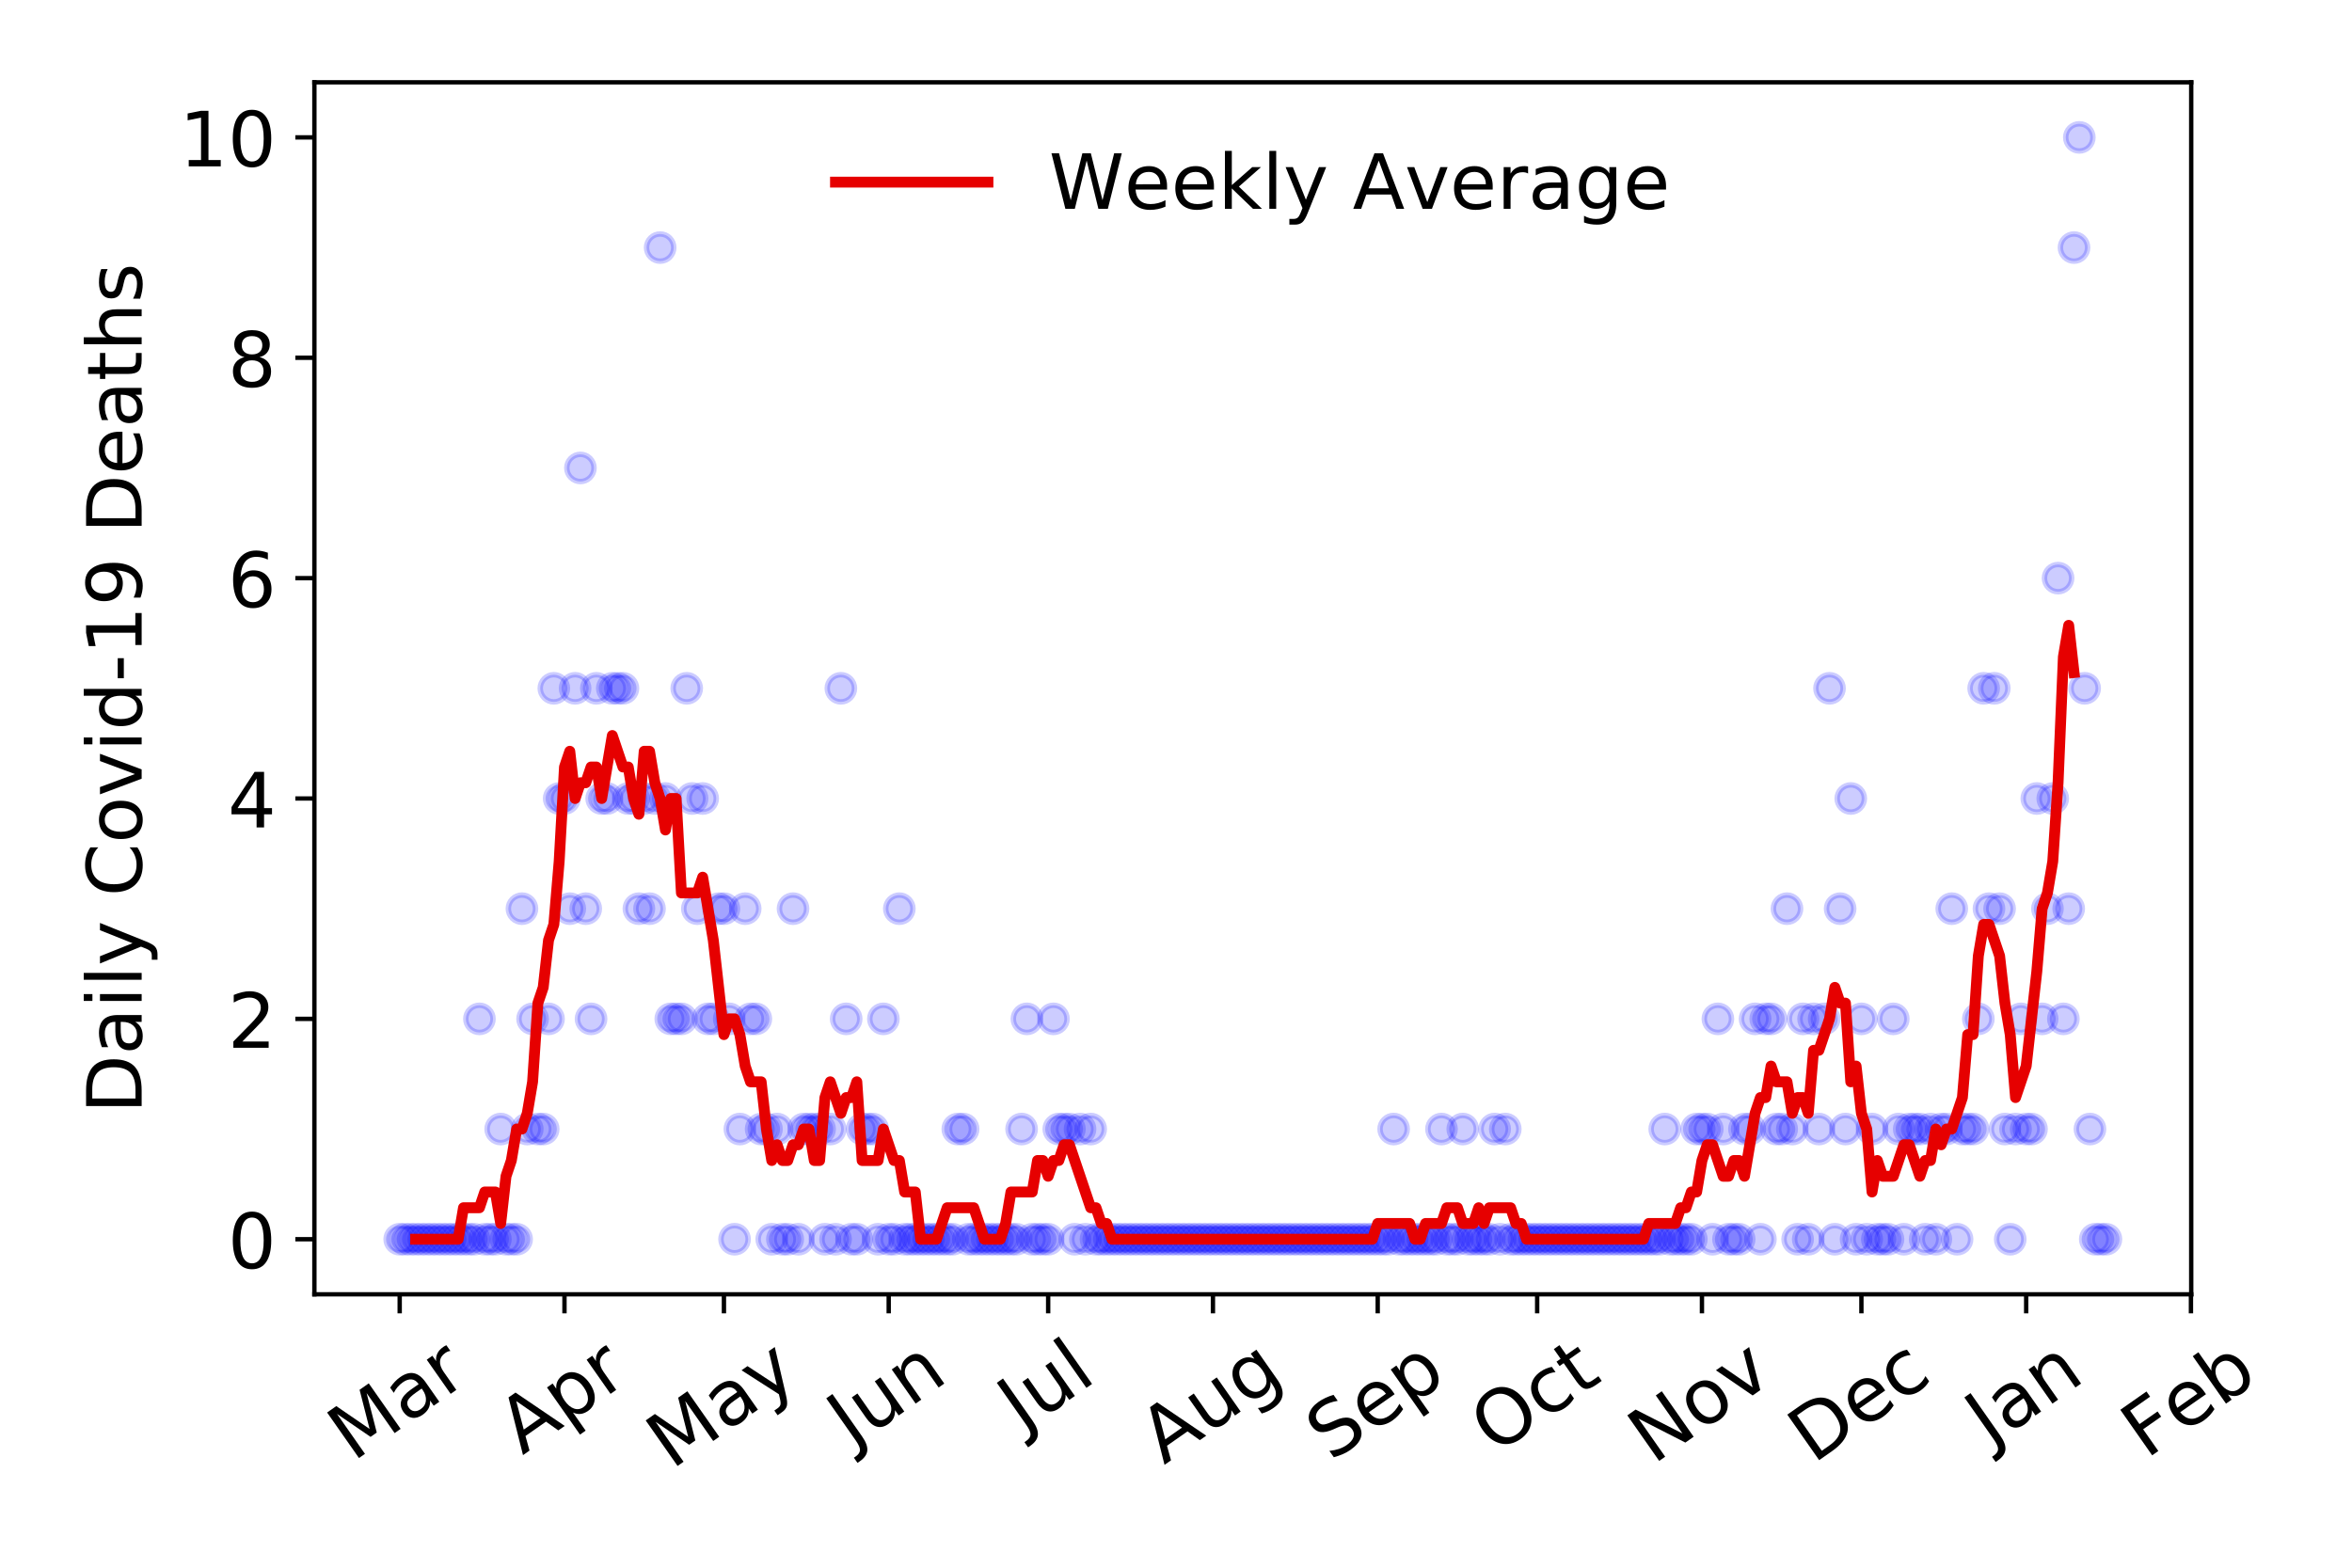 <?xml version="1.0" encoding="utf-8" standalone="no"?>
<!DOCTYPE svg PUBLIC "-//W3C//DTD SVG 1.1//EN"
  "http://www.w3.org/Graphics/SVG/1.1/DTD/svg11.dtd">
<!-- Created with matplotlib (https://matplotlib.org/) -->
<svg height="288pt" version="1.1" viewBox="0 0 432 288" width="432pt" xmlns="http://www.w3.org/2000/svg" xmlns:xlink="http://www.w3.org/1999/xlink">
 <defs>
  <style type="text/css">
*{stroke-linecap:butt;stroke-linejoin:round;}
  </style>
 </defs>
 <g id="figure_1">
  <g id="patch_1">
   <path d="M 0 288 
L 432 288 
L 432 0 
L 0 0 
z
" style="fill:#ffffff;"/>
  </g>
  <g id="axes_1">
   <g id="patch_2">
    <path d="M 57.745 237.778 
L 402.468 237.778 
L 402.468 15.12 
L 57.745 15.12 
z
" style="fill:#ffffff;"/>
   </g>
   <g id="matplotlib.axis_1">
    <g id="xtick_1">
     <g id="line2d_1">
      <defs>
       <path d="M 0 0 
L 0 3.5 
" id="m5991fd9ff3" style="stroke:#000000;stroke-width:0.8;"/>
      </defs>
      <g>
       <use style="stroke:#000000;stroke-width:0.8;" x="73.414" xlink:href="#m5991fd9ff3" y="237.778"/>
      </g>
     </g>
     <g id="text_1">
      <!-- Mar -->
      <defs>
       <path d="M 9.812 72.906 
L 24.516 72.906 
L 43.109 23.297 
L 61.812 72.906 
L 76.516 72.906 
L 76.516 0 
L 66.891 0 
L 66.891 64.016 
L 48.094 14.016 
L 38.188 14.016 
L 19.391 64.016 
L 19.391 0 
L 9.812 0 
z
" id="DejaVuSans-77"/>
       <path d="M 34.281 27.484 
Q 23.391 27.484 19.188 25 
Q 14.984 22.516 14.984 16.5 
Q 14.984 11.719 18.141 8.906 
Q 21.297 6.109 26.703 6.109 
Q 34.188 6.109 38.703 11.406 
Q 43.219 16.703 43.219 25.484 
L 43.219 27.484 
z
M 52.203 31.203 
L 52.203 0 
L 43.219 0 
L 43.219 8.297 
Q 40.141 3.328 35.547 0.953 
Q 30.953 -1.422 24.312 -1.422 
Q 15.922 -1.422 10.953 3.297 
Q 6 8.016 6 15.922 
Q 6 25.141 12.172 29.828 
Q 18.359 34.516 30.609 34.516 
L 43.219 34.516 
L 43.219 35.406 
Q 43.219 41.609 39.141 45 
Q 35.062 48.391 27.688 48.391 
Q 23 48.391 18.547 47.266 
Q 14.109 46.141 10.016 43.891 
L 10.016 52.203 
Q 14.938 54.109 19.578 55.047 
Q 24.219 56 28.609 56 
Q 40.484 56 46.344 49.844 
Q 52.203 43.703 52.203 31.203 
z
" id="DejaVuSans-97"/>
       <path d="M 41.109 46.297 
Q 39.594 47.172 37.812 47.578 
Q 36.031 48 33.891 48 
Q 26.266 48 22.188 43.047 
Q 18.109 38.094 18.109 28.812 
L 18.109 0 
L 9.078 0 
L 9.078 54.688 
L 18.109 54.688 
L 18.109 46.188 
Q 20.953 51.172 25.484 53.578 
Q 30.031 56 36.531 56 
Q 37.453 56 38.578 55.875 
Q 39.703 55.766 41.062 55.516 
z
" id="DejaVuSans-114"/>
      </defs>
      <g transform="translate(64.811 268.643)rotate(-35)scale(0.14 -0.14)">
       <use xlink:href="#DejaVuSans-77"/>
       <use x="86.279" xlink:href="#DejaVuSans-97"/>
       <use x="147.559" xlink:href="#DejaVuSans-114"/>
      </g>
     </g>
    </g>
    <g id="xtick_2">
     <g id="line2d_2">
      <g>
       <use style="stroke:#000000;stroke-width:0.8;" x="103.679" xlink:href="#m5991fd9ff3" y="237.778"/>
      </g>
     </g>
     <g id="text_2">
      <!-- Apr -->
      <defs>
       <path d="M 34.188 63.188 
L 20.797 26.906 
L 47.609 26.906 
z
M 28.609 72.906 
L 39.797 72.906 
L 67.578 0 
L 57.328 0 
L 50.688 18.703 
L 17.828 18.703 
L 11.188 0 
L 0.781 0 
z
" id="DejaVuSans-65"/>
       <path d="M 18.109 8.203 
L 18.109 -20.797 
L 9.078 -20.797 
L 9.078 54.688 
L 18.109 54.688 
L 18.109 46.391 
Q 20.953 51.266 25.266 53.625 
Q 29.594 56 35.594 56 
Q 45.562 56 51.781 48.094 
Q 58.016 40.188 58.016 27.297 
Q 58.016 14.406 51.781 6.484 
Q 45.562 -1.422 35.594 -1.422 
Q 29.594 -1.422 25.266 0.953 
Q 20.953 3.328 18.109 8.203 
z
M 48.688 27.297 
Q 48.688 37.203 44.609 42.844 
Q 40.531 48.484 33.406 48.484 
Q 26.266 48.484 22.188 42.844 
Q 18.109 37.203 18.109 27.297 
Q 18.109 17.391 22.188 11.75 
Q 26.266 6.109 33.406 6.109 
Q 40.531 6.109 44.609 11.75 
Q 48.688 17.391 48.688 27.297 
z
" id="DejaVuSans-112"/>
      </defs>
      <g transform="translate(95.975 267.384)rotate(-35)scale(0.14 -0.14)">
       <use xlink:href="#DejaVuSans-65"/>
       <use x="68.408" xlink:href="#DejaVuSans-112"/>
       <use x="131.885" xlink:href="#DejaVuSans-114"/>
      </g>
     </g>
    </g>
    <g id="xtick_3">
     <g id="line2d_3">
      <g>
       <use style="stroke:#000000;stroke-width:0.8;" x="132.967" xlink:href="#m5991fd9ff3" y="237.778"/>
      </g>
     </g>
     <g id="text_3">
      <!-- May -->
      <defs>
       <path d="M 32.172 -5.078 
Q 28.375 -14.844 24.75 -17.812 
Q 21.141 -20.797 15.094 -20.797 
L 7.906 -20.797 
L 7.906 -13.281 
L 13.188 -13.281 
Q 16.891 -13.281 18.938 -11.516 
Q 21 -9.766 23.484 -3.219 
L 25.094 0.875 
L 2.984 54.688 
L 12.5 54.688 
L 29.594 11.922 
L 46.688 54.688 
L 56.203 54.688 
z
" id="DejaVuSans-121"/>
      </defs>
      <g transform="translate(123.328 270.094)rotate(-35)scale(0.14 -0.14)">
       <use xlink:href="#DejaVuSans-77"/>
       <use x="86.279" xlink:href="#DejaVuSans-97"/>
       <use x="147.559" xlink:href="#DejaVuSans-121"/>
      </g>
     </g>
    </g>
    <g id="xtick_4">
     <g id="line2d_4">
      <g>
       <use style="stroke:#000000;stroke-width:0.8;" x="163.232" xlink:href="#m5991fd9ff3" y="237.778"/>
      </g>
     </g>
     <g id="text_4">
      <!-- Jun -->
      <defs>
       <path d="M 9.812 72.906 
L 19.672 72.906 
L 19.672 5.078 
Q 19.672 -8.109 14.672 -14.062 
Q 9.672 -20.016 -1.422 -20.016 
L -5.172 -20.016 
L -5.172 -11.719 
L -2.094 -11.719 
Q 4.438 -11.719 7.125 -8.047 
Q 9.812 -4.391 9.812 5.078 
z
" id="DejaVuSans-74"/>
       <path d="M 8.5 21.578 
L 8.5 54.688 
L 17.484 54.688 
L 17.484 21.922 
Q 17.484 14.156 20.5 10.266 
Q 23.531 6.391 29.594 6.391 
Q 36.859 6.391 41.078 11.031 
Q 45.312 15.672 45.312 23.688 
L 45.312 54.688 
L 54.297 54.688 
L 54.297 0 
L 45.312 0 
L 45.312 8.406 
Q 42.047 3.422 37.719 1 
Q 33.406 -1.422 27.688 -1.422 
Q 18.266 -1.422 13.375 4.438 
Q 8.5 10.297 8.5 21.578 
z
M 31.109 56 
z
" id="DejaVuSans-117"/>
       <path d="M 54.891 33.016 
L 54.891 0 
L 45.906 0 
L 45.906 32.719 
Q 45.906 40.484 42.875 44.328 
Q 39.844 48.188 33.797 48.188 
Q 26.516 48.188 22.312 43.547 
Q 18.109 38.922 18.109 30.906 
L 18.109 0 
L 9.078 0 
L 9.078 54.688 
L 18.109 54.688 
L 18.109 46.188 
Q 21.344 51.125 25.703 53.562 
Q 30.078 56 35.797 56 
Q 45.219 56 50.047 50.172 
Q 54.891 44.344 54.891 33.016 
z
" id="DejaVuSans-110"/>
      </defs>
      <g transform="translate(156.488 266.039)rotate(-35)scale(0.14 -0.14)">
       <use xlink:href="#DejaVuSans-74"/>
       <use x="29.492" xlink:href="#DejaVuSans-117"/>
       <use x="92.871" xlink:href="#DejaVuSans-110"/>
      </g>
     </g>
    </g>
    <g id="xtick_5">
     <g id="line2d_5">
      <g>
       <use style="stroke:#000000;stroke-width:0.8;" x="192.52" xlink:href="#m5991fd9ff3" y="237.778"/>
      </g>
     </g>
     <g id="text_5">
      <!-- Jul -->
      <defs>
       <path d="M 9.422 75.984 
L 18.406 75.984 
L 18.406 0 
L 9.422 0 
z
" id="DejaVuSans-108"/>
      </defs>
      <g transform="translate(187.817 263.181)rotate(-35)scale(0.14 -0.14)">
       <use xlink:href="#DejaVuSans-74"/>
       <use x="29.492" xlink:href="#DejaVuSans-117"/>
       <use x="92.871" xlink:href="#DejaVuSans-108"/>
      </g>
     </g>
    </g>
    <g id="xtick_6">
     <g id="line2d_6">
      <g>
       <use style="stroke:#000000;stroke-width:0.8;" x="222.785" xlink:href="#m5991fd9ff3" y="237.778"/>
      </g>
     </g>
     <g id="text_6">
      <!-- Aug -->
      <defs>
       <path d="M 45.406 27.984 
Q 45.406 37.75 41.375 43.109 
Q 37.359 48.484 30.078 48.484 
Q 22.859 48.484 18.828 43.109 
Q 14.797 37.75 14.797 27.984 
Q 14.797 18.266 18.828 12.891 
Q 22.859 7.516 30.078 7.516 
Q 37.359 7.516 41.375 12.891 
Q 45.406 18.266 45.406 27.984 
z
M 54.391 6.781 
Q 54.391 -7.172 48.188 -13.984 
Q 42 -20.797 29.203 -20.797 
Q 24.469 -20.797 20.266 -20.094 
Q 16.062 -19.391 12.109 -17.922 
L 12.109 -9.188 
Q 16.062 -11.328 19.922 -12.344 
Q 23.781 -13.375 27.781 -13.375 
Q 36.625 -13.375 41.016 -8.766 
Q 45.406 -4.156 45.406 5.172 
L 45.406 9.625 
Q 42.625 4.781 38.281 2.391 
Q 33.938 0 27.875 0 
Q 17.828 0 11.672 7.656 
Q 5.516 15.328 5.516 27.984 
Q 5.516 40.672 11.672 48.328 
Q 17.828 56 27.875 56 
Q 33.938 56 38.281 53.609 
Q 42.625 51.219 45.406 46.391 
L 45.406 54.688 
L 54.391 54.688 
z
" id="DejaVuSans-103"/>
      </defs>
      <g transform="translate(213.804 269.172)rotate(-35)scale(0.14 -0.14)">
       <use xlink:href="#DejaVuSans-65"/>
       <use x="68.408" xlink:href="#DejaVuSans-117"/>
       <use x="131.787" xlink:href="#DejaVuSans-103"/>
      </g>
     </g>
    </g>
    <g id="xtick_7">
     <g id="line2d_7">
      <g>
       <use style="stroke:#000000;stroke-width:0.8;" x="253.049" xlink:href="#m5991fd9ff3" y="237.778"/>
      </g>
     </g>
     <g id="text_7">
      <!-- Sep -->
      <defs>
       <path d="M 53.516 70.516 
L 53.516 60.891 
Q 47.906 63.578 42.922 64.891 
Q 37.938 66.219 33.297 66.219 
Q 25.25 66.219 20.875 63.094 
Q 16.5 59.969 16.5 54.203 
Q 16.5 49.359 19.406 46.891 
Q 22.312 44.438 30.422 42.922 
L 36.375 41.703 
Q 47.406 39.594 52.656 34.297 
Q 57.906 29 57.906 20.125 
Q 57.906 9.516 50.797 4.047 
Q 43.703 -1.422 29.984 -1.422 
Q 24.812 -1.422 18.969 -0.25 
Q 13.141 0.922 6.891 3.219 
L 6.891 13.375 
Q 12.891 10.016 18.656 8.297 
Q 24.422 6.594 29.984 6.594 
Q 38.422 6.594 43.016 9.906 
Q 47.609 13.234 47.609 19.391 
Q 47.609 24.75 44.312 27.781 
Q 41.016 30.812 33.5 32.328 
L 27.484 33.5 
Q 16.453 35.688 11.516 40.375 
Q 6.594 45.062 6.594 53.422 
Q 6.594 63.094 13.406 68.656 
Q 20.219 74.219 32.172 74.219 
Q 37.312 74.219 42.625 73.281 
Q 47.953 72.359 53.516 70.516 
z
" id="DejaVuSans-83"/>
       <path d="M 56.203 29.594 
L 56.203 25.203 
L 14.891 25.203 
Q 15.484 15.922 20.484 11.062 
Q 25.484 6.203 34.422 6.203 
Q 39.594 6.203 44.453 7.469 
Q 49.312 8.734 54.109 11.281 
L 54.109 2.781 
Q 49.266 0.734 44.188 -0.344 
Q 39.109 -1.422 33.891 -1.422 
Q 20.797 -1.422 13.156 6.188 
Q 5.516 13.812 5.516 26.812 
Q 5.516 40.234 12.766 48.109 
Q 20.016 56 32.328 56 
Q 43.359 56 49.781 48.891 
Q 56.203 41.797 56.203 29.594 
z
M 47.219 32.234 
Q 47.125 39.594 43.094 43.984 
Q 39.062 48.391 32.422 48.391 
Q 24.906 48.391 20.391 44.141 
Q 15.875 39.891 15.188 32.172 
z
" id="DejaVuSans-101"/>
      </defs>
      <g transform="translate(244.456 268.629)rotate(-35)scale(0.14 -0.14)">
       <use xlink:href="#DejaVuSans-83"/>
       <use x="63.477" xlink:href="#DejaVuSans-101"/>
       <use x="125" xlink:href="#DejaVuSans-112"/>
      </g>
     </g>
    </g>
    <g id="xtick_8">
     <g id="line2d_8">
      <g>
       <use style="stroke:#000000;stroke-width:0.8;" x="282.337" xlink:href="#m5991fd9ff3" y="237.778"/>
      </g>
     </g>
     <g id="text_8">
      <!-- Oct -->
      <defs>
       <path d="M 39.406 66.219 
Q 28.656 66.219 22.328 58.203 
Q 16.016 50.203 16.016 36.375 
Q 16.016 22.609 22.328 14.594 
Q 28.656 6.594 39.406 6.594 
Q 50.141 6.594 56.422 14.594 
Q 62.703 22.609 62.703 36.375 
Q 62.703 50.203 56.422 58.203 
Q 50.141 66.219 39.406 66.219 
z
M 39.406 74.219 
Q 54.734 74.219 63.906 63.938 
Q 73.094 53.656 73.094 36.375 
Q 73.094 19.141 63.906 8.859 
Q 54.734 -1.422 39.406 -1.422 
Q 24.031 -1.422 14.812 8.828 
Q 5.609 19.094 5.609 36.375 
Q 5.609 53.656 14.812 63.938 
Q 24.031 74.219 39.406 74.219 
z
" id="DejaVuSans-79"/>
       <path d="M 48.781 52.594 
L 48.781 44.188 
Q 44.969 46.297 41.141 47.344 
Q 37.312 48.391 33.406 48.391 
Q 24.656 48.391 19.812 42.844 
Q 14.984 37.312 14.984 27.297 
Q 14.984 17.281 19.812 11.734 
Q 24.656 6.203 33.406 6.203 
Q 37.312 6.203 41.141 7.25 
Q 44.969 8.297 48.781 10.406 
L 48.781 2.094 
Q 45.016 0.344 40.984 -0.531 
Q 36.969 -1.422 32.422 -1.422 
Q 20.062 -1.422 12.781 6.344 
Q 5.516 14.109 5.516 27.297 
Q 5.516 40.672 12.859 48.328 
Q 20.219 56 33.016 56 
Q 37.156 56 41.109 55.141 
Q 45.062 54.297 48.781 52.594 
z
" id="DejaVuSans-99"/>
       <path d="M 18.312 70.219 
L 18.312 54.688 
L 36.812 54.688 
L 36.812 47.703 
L 18.312 47.703 
L 18.312 18.016 
Q 18.312 11.328 20.141 9.422 
Q 21.969 7.516 27.594 7.516 
L 36.812 7.516 
L 36.812 0 
L 27.594 0 
Q 17.188 0 13.234 3.875 
Q 9.281 7.766 9.281 18.016 
L 9.281 47.703 
L 2.688 47.703 
L 2.688 54.688 
L 9.281 54.688 
L 9.281 70.219 
z
" id="DejaVuSans-116"/>
      </defs>
      <g transform="translate(274.639 267.377)rotate(-35)scale(0.14 -0.14)">
       <use xlink:href="#DejaVuSans-79"/>
       <use x="78.711" xlink:href="#DejaVuSans-99"/>
       <use x="133.691" xlink:href="#DejaVuSans-116"/>
      </g>
     </g>
    </g>
    <g id="xtick_9">
     <g id="line2d_9">
      <g>
       <use style="stroke:#000000;stroke-width:0.8;" x="312.602" xlink:href="#m5991fd9ff3" y="237.778"/>
      </g>
     </g>
     <g id="text_9">
      <!-- Nov -->
      <defs>
       <path d="M 9.812 72.906 
L 23.094 72.906 
L 55.422 11.922 
L 55.422 72.906 
L 64.984 72.906 
L 64.984 0 
L 51.703 0 
L 19.391 60.984 
L 19.391 0 
L 9.812 0 
z
" id="DejaVuSans-78"/>
       <path d="M 30.609 48.391 
Q 23.391 48.391 19.188 42.75 
Q 14.984 37.109 14.984 27.297 
Q 14.984 17.484 19.156 11.844 
Q 23.344 6.203 30.609 6.203 
Q 37.797 6.203 41.984 11.859 
Q 46.188 17.531 46.188 27.297 
Q 46.188 37.016 41.984 42.703 
Q 37.797 48.391 30.609 48.391 
z
M 30.609 56 
Q 42.328 56 49.016 48.375 
Q 55.719 40.766 55.719 27.297 
Q 55.719 13.875 49.016 6.219 
Q 42.328 -1.422 30.609 -1.422 
Q 18.844 -1.422 12.172 6.219 
Q 5.516 13.875 5.516 27.297 
Q 5.516 40.766 12.172 48.375 
Q 18.844 56 30.609 56 
z
" id="DejaVuSans-111"/>
       <path d="M 2.984 54.688 
L 12.5 54.688 
L 29.594 8.797 
L 46.688 54.688 
L 56.203 54.688 
L 35.688 0 
L 23.484 0 
z
" id="DejaVuSans-118"/>
      </defs>
      <g transform="translate(303.626 269.166)rotate(-35)scale(0.14 -0.14)">
       <use xlink:href="#DejaVuSans-78"/>
       <use x="74.805" xlink:href="#DejaVuSans-111"/>
       <use x="135.986" xlink:href="#DejaVuSans-118"/>
      </g>
     </g>
    </g>
    <g id="xtick_10">
     <g id="line2d_10">
      <g>
       <use style="stroke:#000000;stroke-width:0.8;" x="341.89" xlink:href="#m5991fd9ff3" y="237.778"/>
      </g>
     </g>
     <g id="text_10">
      <!-- Dec -->
      <defs>
       <path d="M 19.672 64.797 
L 19.672 8.109 
L 31.594 8.109 
Q 46.688 8.109 53.688 14.938 
Q 60.688 21.781 60.688 36.531 
Q 60.688 51.172 53.688 57.984 
Q 46.688 64.797 31.594 64.797 
z
M 9.812 72.906 
L 30.078 72.906 
Q 51.266 72.906 61.172 64.094 
Q 71.094 55.281 71.094 36.531 
Q 71.094 17.672 61.125 8.828 
Q 51.172 0 30.078 0 
L 9.812 0 
z
" id="DejaVuSans-68"/>
      </defs>
      <g transform="translate(333.01 269.032)rotate(-35)scale(0.14 -0.14)">
       <use xlink:href="#DejaVuSans-68"/>
       <use x="77.002" xlink:href="#DejaVuSans-101"/>
       <use x="138.525" xlink:href="#DejaVuSans-99"/>
      </g>
     </g>
    </g>
    <g id="xtick_11">
     <g id="line2d_11">
      <g>
       <use style="stroke:#000000;stroke-width:0.8;" x="372.155" xlink:href="#m5991fd9ff3" y="237.778"/>
      </g>
     </g>
     <g id="text_11">
      <!-- Jan -->
      <g transform="translate(365.531 265.871)rotate(-35)scale(0.14 -0.14)">
       <use xlink:href="#DejaVuSans-74"/>
       <use x="29.492" xlink:href="#DejaVuSans-97"/>
       <use x="90.771" xlink:href="#DejaVuSans-110"/>
      </g>
     </g>
    </g>
    <g id="xtick_12">
     <g id="line2d_12">
      <g>
       <use style="stroke:#000000;stroke-width:0.8;" x="402.419" xlink:href="#m5991fd9ff3" y="237.778"/>
      </g>
     </g>
     <g id="text_12">
      <!-- Feb -->
      <defs>
       <path d="M 9.812 72.906 
L 51.703 72.906 
L 51.703 64.594 
L 19.672 64.594 
L 19.672 43.109 
L 48.578 43.109 
L 48.578 34.812 
L 19.672 34.812 
L 19.672 0 
L 9.812 0 
z
" id="DejaVuSans-70"/>
       <path d="M 48.688 27.297 
Q 48.688 37.203 44.609 42.844 
Q 40.531 48.484 33.406 48.484 
Q 26.266 48.484 22.188 42.844 
Q 18.109 37.203 18.109 27.297 
Q 18.109 17.391 22.188 11.75 
Q 26.266 6.109 33.406 6.109 
Q 40.531 6.109 44.609 11.75 
Q 48.688 17.391 48.688 27.297 
z
M 18.109 46.391 
Q 20.953 51.266 25.266 53.625 
Q 29.594 56 35.594 56 
Q 45.562 56 51.781 48.094 
Q 58.016 40.188 58.016 27.297 
Q 58.016 14.406 51.781 6.484 
Q 45.562 -1.422 35.594 -1.422 
Q 29.594 -1.422 25.266 0.953 
Q 20.953 3.328 18.109 8.203 
L 18.109 0 
L 9.078 0 
L 9.078 75.984 
L 18.109 75.984 
z
" id="DejaVuSans-98"/>
      </defs>
      <g transform="translate(394.173 268.143)rotate(-35)scale(0.14 -0.14)">
       <use xlink:href="#DejaVuSans-70"/>
       <use x="57.441" xlink:href="#DejaVuSans-101"/>
       <use x="118.965" xlink:href="#DejaVuSans-98"/>
      </g>
     </g>
    </g>
   </g>
   <g id="matplotlib.axis_2">
    <g id="ytick_1">
     <g id="line2d_13">
      <defs>
       <path d="M 0 0 
L -3.5 0 
" id="m9c93fcc3f2" style="stroke:#000000;stroke-width:0.8;"/>
      </defs>
      <g>
       <use style="stroke:#000000;stroke-width:0.8;" x="57.745" xlink:href="#m9c93fcc3f2" y="227.657"/>
      </g>
     </g>
     <g id="text_13">
      <!-- 0 -->
      <defs>
       <path d="M 31.781 66.406 
Q 24.172 66.406 20.328 58.906 
Q 16.5 51.422 16.5 36.375 
Q 16.5 21.391 20.328 13.891 
Q 24.172 6.391 31.781 6.391 
Q 39.453 6.391 43.281 13.891 
Q 47.125 21.391 47.125 36.375 
Q 47.125 51.422 43.281 58.906 
Q 39.453 66.406 31.781 66.406 
z
M 31.781 74.219 
Q 44.047 74.219 50.516 64.516 
Q 56.984 54.828 56.984 36.375 
Q 56.984 17.969 50.516 8.266 
Q 44.047 -1.422 31.781 -1.422 
Q 19.531 -1.422 13.062 8.266 
Q 6.594 17.969 6.594 36.375 
Q 6.594 54.828 13.062 64.516 
Q 19.531 74.219 31.781 74.219 
z
" id="DejaVuSans-48"/>
      </defs>
      <g transform="translate(41.837 232.976)scale(0.14 -0.14)">
       <use xlink:href="#DejaVuSans-48"/>
      </g>
     </g>
    </g>
    <g id="ytick_2">
     <g id="line2d_14">
      <g>
       <use style="stroke:#000000;stroke-width:0.8;" x="57.745" xlink:href="#m9c93fcc3f2" y="187.174"/>
      </g>
     </g>
     <g id="text_14">
      <!-- 2 -->
      <defs>
       <path d="M 19.188 8.297 
L 53.609 8.297 
L 53.609 0 
L 7.328 0 
L 7.328 8.297 
Q 12.938 14.109 22.625 23.891 
Q 32.328 33.688 34.812 36.531 
Q 39.547 41.844 41.422 45.531 
Q 43.312 49.219 43.312 52.781 
Q 43.312 58.594 39.234 62.25 
Q 35.156 65.922 28.609 65.922 
Q 23.969 65.922 18.812 64.312 
Q 13.672 62.703 7.812 59.422 
L 7.812 69.391 
Q 13.766 71.781 18.938 73 
Q 24.125 74.219 28.422 74.219 
Q 39.75 74.219 46.484 68.547 
Q 53.219 62.891 53.219 53.422 
Q 53.219 48.922 51.531 44.891 
Q 49.859 40.875 45.406 35.406 
Q 44.188 33.984 37.641 27.219 
Q 31.109 20.453 19.188 8.297 
z
" id="DejaVuSans-50"/>
      </defs>
      <g transform="translate(41.837 192.493)scale(0.14 -0.14)">
       <use xlink:href="#DejaVuSans-50"/>
      </g>
     </g>
    </g>
    <g id="ytick_3">
     <g id="line2d_15">
      <g>
       <use style="stroke:#000000;stroke-width:0.8;" x="57.745" xlink:href="#m9c93fcc3f2" y="146.691"/>
      </g>
     </g>
     <g id="text_15">
      <!-- 4 -->
      <defs>
       <path d="M 37.797 64.312 
L 12.891 25.391 
L 37.797 25.391 
z
M 35.203 72.906 
L 47.609 72.906 
L 47.609 25.391 
L 58.016 25.391 
L 58.016 17.188 
L 47.609 17.188 
L 47.609 0 
L 37.797 0 
L 37.797 17.188 
L 4.891 17.188 
L 4.891 26.703 
z
" id="DejaVuSans-52"/>
      </defs>
      <g transform="translate(41.837 152.01)scale(0.14 -0.14)">
       <use xlink:href="#DejaVuSans-52"/>
      </g>
     </g>
    </g>
    <g id="ytick_4">
     <g id="line2d_16">
      <g>
       <use style="stroke:#000000;stroke-width:0.8;" x="57.745" xlink:href="#m9c93fcc3f2" y="106.207"/>
      </g>
     </g>
     <g id="text_16">
      <!-- 6 -->
      <defs>
       <path d="M 33.016 40.375 
Q 26.375 40.375 22.484 35.828 
Q 18.609 31.297 18.609 23.391 
Q 18.609 15.531 22.484 10.953 
Q 26.375 6.391 33.016 6.391 
Q 39.656 6.391 43.531 10.953 
Q 47.406 15.531 47.406 23.391 
Q 47.406 31.297 43.531 35.828 
Q 39.656 40.375 33.016 40.375 
z
M 52.594 71.297 
L 52.594 62.312 
Q 48.875 64.062 45.094 64.984 
Q 41.312 65.922 37.594 65.922 
Q 27.828 65.922 22.672 59.328 
Q 17.531 52.734 16.797 39.406 
Q 19.672 43.656 24.016 45.922 
Q 28.375 48.188 33.594 48.188 
Q 44.578 48.188 50.953 41.516 
Q 57.328 34.859 57.328 23.391 
Q 57.328 12.156 50.688 5.359 
Q 44.047 -1.422 33.016 -1.422 
Q 20.359 -1.422 13.672 8.266 
Q 6.984 17.969 6.984 36.375 
Q 6.984 53.656 15.188 63.938 
Q 23.391 74.219 37.203 74.219 
Q 40.922 74.219 44.703 73.484 
Q 48.484 72.75 52.594 71.297 
z
" id="DejaVuSans-54"/>
      </defs>
      <g transform="translate(41.837 111.526)scale(0.14 -0.14)">
       <use xlink:href="#DejaVuSans-54"/>
      </g>
     </g>
    </g>
    <g id="ytick_5">
     <g id="line2d_17">
      <g>
       <use style="stroke:#000000;stroke-width:0.8;" x="57.745" xlink:href="#m9c93fcc3f2" y="65.724"/>
      </g>
     </g>
     <g id="text_17">
      <!-- 8 -->
      <defs>
       <path d="M 31.781 34.625 
Q 24.75 34.625 20.719 30.859 
Q 16.703 27.094 16.703 20.516 
Q 16.703 13.922 20.719 10.156 
Q 24.75 6.391 31.781 6.391 
Q 38.812 6.391 42.859 10.172 
Q 46.922 13.969 46.922 20.516 
Q 46.922 27.094 42.891 30.859 
Q 38.875 34.625 31.781 34.625 
z
M 21.922 38.812 
Q 15.578 40.375 12.031 44.719 
Q 8.5 49.078 8.5 55.328 
Q 8.5 64.062 14.719 69.141 
Q 20.953 74.219 31.781 74.219 
Q 42.672 74.219 48.875 69.141 
Q 55.078 64.062 55.078 55.328 
Q 55.078 49.078 51.531 44.719 
Q 48 40.375 41.703 38.812 
Q 48.828 37.156 52.797 32.312 
Q 56.781 27.484 56.781 20.516 
Q 56.781 9.906 50.312 4.234 
Q 43.844 -1.422 31.781 -1.422 
Q 19.734 -1.422 13.25 4.234 
Q 6.781 9.906 6.781 20.516 
Q 6.781 27.484 10.781 32.312 
Q 14.797 37.156 21.922 38.812 
z
M 18.312 54.391 
Q 18.312 48.734 21.844 45.562 
Q 25.391 42.391 31.781 42.391 
Q 38.141 42.391 41.719 45.562 
Q 45.312 48.734 45.312 54.391 
Q 45.312 60.062 41.719 63.234 
Q 38.141 66.406 31.781 66.406 
Q 25.391 66.406 21.844 63.234 
Q 18.312 60.062 18.312 54.391 
z
" id="DejaVuSans-56"/>
      </defs>
      <g transform="translate(41.837 71.043)scale(0.14 -0.14)">
       <use xlink:href="#DejaVuSans-56"/>
      </g>
     </g>
    </g>
    <g id="ytick_6">
     <g id="line2d_18">
      <g>
       <use style="stroke:#000000;stroke-width:0.8;" x="57.745" xlink:href="#m9c93fcc3f2" y="25.241"/>
      </g>
     </g>
     <g id="text_18">
      <!-- 10 -->
      <defs>
       <path d="M 12.406 8.297 
L 28.516 8.297 
L 28.516 63.922 
L 10.984 60.406 
L 10.984 69.391 
L 28.422 72.906 
L 38.281 72.906 
L 38.281 8.297 
L 54.391 8.297 
L 54.391 0 
L 12.406 0 
z
" id="DejaVuSans-49"/>
      </defs>
      <g transform="translate(32.93 30.56)scale(0.14 -0.14)">
       <use xlink:href="#DejaVuSans-49"/>
       <use x="63.623" xlink:href="#DejaVuSans-48"/>
      </g>
     </g>
    </g>
    <g id="text_19">
     <!-- Daily Covid-19 Deaths -->
     <defs>
      <path d="M 9.422 54.688 
L 18.406 54.688 
L 18.406 0 
L 9.422 0 
z
M 9.422 75.984 
L 18.406 75.984 
L 18.406 64.594 
L 9.422 64.594 
z
" id="DejaVuSans-105"/>
      <path id="DejaVuSans-32"/>
      <path d="M 64.406 67.281 
L 64.406 56.891 
Q 59.422 61.531 53.781 63.812 
Q 48.141 66.109 41.797 66.109 
Q 29.297 66.109 22.656 58.469 
Q 16.016 50.828 16.016 36.375 
Q 16.016 21.969 22.656 14.328 
Q 29.297 6.688 41.797 6.688 
Q 48.141 6.688 53.781 8.984 
Q 59.422 11.281 64.406 15.922 
L 64.406 5.609 
Q 59.234 2.094 53.438 0.328 
Q 47.656 -1.422 41.219 -1.422 
Q 24.656 -1.422 15.125 8.703 
Q 5.609 18.844 5.609 36.375 
Q 5.609 53.953 15.125 64.078 
Q 24.656 74.219 41.219 74.219 
Q 47.75 74.219 53.531 72.484 
Q 59.328 70.75 64.406 67.281 
z
" id="DejaVuSans-67"/>
      <path d="M 45.406 46.391 
L 45.406 75.984 
L 54.391 75.984 
L 54.391 0 
L 45.406 0 
L 45.406 8.203 
Q 42.578 3.328 38.25 0.953 
Q 33.938 -1.422 27.875 -1.422 
Q 17.969 -1.422 11.734 6.484 
Q 5.516 14.406 5.516 27.297 
Q 5.516 40.188 11.734 48.094 
Q 17.969 56 27.875 56 
Q 33.938 56 38.25 53.625 
Q 42.578 51.266 45.406 46.391 
z
M 14.797 27.297 
Q 14.797 17.391 18.875 11.75 
Q 22.953 6.109 30.078 6.109 
Q 37.203 6.109 41.297 11.75 
Q 45.406 17.391 45.406 27.297 
Q 45.406 37.203 41.297 42.844 
Q 37.203 48.484 30.078 48.484 
Q 22.953 48.484 18.875 42.844 
Q 14.797 37.203 14.797 27.297 
z
" id="DejaVuSans-100"/>
      <path d="M 4.891 31.391 
L 31.203 31.391 
L 31.203 23.391 
L 4.891 23.391 
z
" id="DejaVuSans-45"/>
      <path d="M 10.984 1.516 
L 10.984 10.5 
Q 14.703 8.734 18.5 7.812 
Q 22.312 6.891 25.984 6.891 
Q 35.75 6.891 40.891 13.453 
Q 46.047 20.016 46.781 33.406 
Q 43.953 29.203 39.594 26.953 
Q 35.25 24.703 29.984 24.703 
Q 19.047 24.703 12.672 31.312 
Q 6.297 37.938 6.297 49.422 
Q 6.297 60.641 12.938 67.422 
Q 19.578 74.219 30.609 74.219 
Q 43.266 74.219 49.922 64.516 
Q 56.594 54.828 56.594 36.375 
Q 56.594 19.141 48.406 8.859 
Q 40.234 -1.422 26.422 -1.422 
Q 22.703 -1.422 18.891 -0.688 
Q 15.094 0.047 10.984 1.516 
z
M 30.609 32.422 
Q 37.25 32.422 41.125 36.953 
Q 45.016 41.5 45.016 49.422 
Q 45.016 57.281 41.125 61.844 
Q 37.25 66.406 30.609 66.406 
Q 23.969 66.406 20.094 61.844 
Q 16.219 57.281 16.219 49.422 
Q 16.219 41.5 20.094 36.953 
Q 23.969 32.422 30.609 32.422 
z
" id="DejaVuSans-57"/>
      <path d="M 54.891 33.016 
L 54.891 0 
L 45.906 0 
L 45.906 32.719 
Q 45.906 40.484 42.875 44.328 
Q 39.844 48.188 33.797 48.188 
Q 26.516 48.188 22.312 43.547 
Q 18.109 38.922 18.109 30.906 
L 18.109 0 
L 9.078 0 
L 9.078 75.984 
L 18.109 75.984 
L 18.109 46.188 
Q 21.344 51.125 25.703 53.562 
Q 30.078 56 35.797 56 
Q 45.219 56 50.047 50.172 
Q 54.891 44.344 54.891 33.016 
z
" id="DejaVuSans-104"/>
      <path d="M 44.281 53.078 
L 44.281 44.578 
Q 40.484 46.531 36.375 47.5 
Q 32.281 48.484 27.875 48.484 
Q 21.188 48.484 17.844 46.438 
Q 14.5 44.391 14.5 40.281 
Q 14.5 37.156 16.891 35.375 
Q 19.281 33.594 26.516 31.984 
L 29.594 31.297 
Q 39.156 29.25 43.188 25.516 
Q 47.219 21.781 47.219 15.094 
Q 47.219 7.469 41.188 3.016 
Q 35.156 -1.422 24.609 -1.422 
Q 20.219 -1.422 15.453 -0.562 
Q 10.688 0.297 5.422 2 
L 5.422 11.281 
Q 10.406 8.688 15.234 7.391 
Q 20.062 6.109 24.812 6.109 
Q 31.156 6.109 34.562 8.281 
Q 37.984 10.453 37.984 14.406 
Q 37.984 18.062 35.516 20.016 
Q 33.062 21.969 24.703 23.781 
L 21.578 24.516 
Q 13.234 26.266 9.516 29.906 
Q 5.812 33.547 5.812 39.891 
Q 5.812 47.609 11.281 51.797 
Q 16.75 56 26.812 56 
Q 31.781 56 36.172 55.266 
Q 40.578 54.547 44.281 53.078 
z
" id="DejaVuSans-115"/>
     </defs>
     <g transform="translate(26.018 204.56)rotate(-90)scale(0.14 -0.14)">
      <use xlink:href="#DejaVuSans-68"/>
      <use x="77.002" xlink:href="#DejaVuSans-97"/>
      <use x="138.281" xlink:href="#DejaVuSans-105"/>
      <use x="166.064" xlink:href="#DejaVuSans-108"/>
      <use x="193.848" xlink:href="#DejaVuSans-121"/>
      <use x="253.027" xlink:href="#DejaVuSans-32"/>
      <use x="284.814" xlink:href="#DejaVuSans-67"/>
      <use x="354.639" xlink:href="#DejaVuSans-111"/>
      <use x="415.82" xlink:href="#DejaVuSans-118"/>
      <use x="475" xlink:href="#DejaVuSans-105"/>
      <use x="502.783" xlink:href="#DejaVuSans-100"/>
      <use x="566.26" xlink:href="#DejaVuSans-45"/>
      <use x="602.344" xlink:href="#DejaVuSans-49"/>
      <use x="665.967" xlink:href="#DejaVuSans-57"/>
      <use x="729.59" xlink:href="#DejaVuSans-32"/>
      <use x="761.377" xlink:href="#DejaVuSans-68"/>
      <use x="838.379" xlink:href="#DejaVuSans-101"/>
      <use x="899.902" xlink:href="#DejaVuSans-97"/>
      <use x="961.182" xlink:href="#DejaVuSans-116"/>
      <use x="1000.391" xlink:href="#DejaVuSans-104"/>
      <use x="1063.77" xlink:href="#DejaVuSans-115"/>
     </g>
    </g>
   </g>
   <g id="line2d_19">
    <defs>
     <path d="M 0 2.5 
C 0.663 2.5 1.299 2.237 1.768 1.768 
C 2.237 1.299 2.5 0.663 2.5 0 
C 2.5 -0.663 2.237 -1.299 1.768 -1.768 
C 1.299 -2.237 0.663 -2.5 0 -2.5 
C -0.663 -2.5 -1.299 -2.237 -1.768 -1.768 
C -2.237 -1.299 -2.5 -0.663 -2.5 0 
C -2.5 0.663 -2.237 1.299 -1.768 1.768 
C -1.299 2.237 -0.663 2.5 0 2.5 
z
" id="m2c7e694908" style="stroke:#0000ff;stroke-opacity:0.2;"/>
    </defs>
    <g clip-path="url(#p4d0f83b1c2)">
     <use style="fill:#0000ff;fill-opacity:0.2;stroke:#0000ff;stroke-opacity:0.2;" x="73.414" xlink:href="#m2c7e694908" y="227.657"/>
     <use style="fill:#0000ff;fill-opacity:0.2;stroke:#0000ff;stroke-opacity:0.2;" x="74.391" xlink:href="#m2c7e694908" y="227.657"/>
     <use style="fill:#0000ff;fill-opacity:0.2;stroke:#0000ff;stroke-opacity:0.2;" x="75.367" xlink:href="#m2c7e694908" y="227.657"/>
     <use style="fill:#0000ff;fill-opacity:0.2;stroke:#0000ff;stroke-opacity:0.2;" x="76.343" xlink:href="#m2c7e694908" y="227.657"/>
     <use style="fill:#0000ff;fill-opacity:0.2;stroke:#0000ff;stroke-opacity:0.2;" x="77.319" xlink:href="#m2c7e694908" y="227.657"/>
     <use style="fill:#0000ff;fill-opacity:0.2;stroke:#0000ff;stroke-opacity:0.2;" x="78.296" xlink:href="#m2c7e694908" y="227.657"/>
     <use style="fill:#0000ff;fill-opacity:0.2;stroke:#0000ff;stroke-opacity:0.2;" x="79.272" xlink:href="#m2c7e694908" y="227.657"/>
     <use style="fill:#0000ff;fill-opacity:0.2;stroke:#0000ff;stroke-opacity:0.2;" x="80.248" xlink:href="#m2c7e694908" y="227.657"/>
     <use style="fill:#0000ff;fill-opacity:0.2;stroke:#0000ff;stroke-opacity:0.2;" x="81.224" xlink:href="#m2c7e694908" y="227.657"/>
     <use style="fill:#0000ff;fill-opacity:0.2;stroke:#0000ff;stroke-opacity:0.2;" x="82.201" xlink:href="#m2c7e694908" y="227.657"/>
     <use style="fill:#0000ff;fill-opacity:0.2;stroke:#0000ff;stroke-opacity:0.2;" x="83.177" xlink:href="#m2c7e694908" y="227.657"/>
     <use style="fill:#0000ff;fill-opacity:0.2;stroke:#0000ff;stroke-opacity:0.2;" x="84.153" xlink:href="#m2c7e694908" y="227.657"/>
     <use style="fill:#0000ff;fill-opacity:0.2;stroke:#0000ff;stroke-opacity:0.2;" x="85.13" xlink:href="#m2c7e694908" y="227.657"/>
     <use style="fill:#0000ff;fill-opacity:0.2;stroke:#0000ff;stroke-opacity:0.2;" x="86.106" xlink:href="#m2c7e694908" y="227.657"/>
     <use style="fill:#0000ff;fill-opacity:0.2;stroke:#0000ff;stroke-opacity:0.2;" x="87.082" xlink:href="#m2c7e694908" y="227.657"/>
     <use style="fill:#0000ff;fill-opacity:0.2;stroke:#0000ff;stroke-opacity:0.2;" x="88.058" xlink:href="#m2c7e694908" y="187.174"/>
     <use style="fill:#0000ff;fill-opacity:0.2;stroke:#0000ff;stroke-opacity:0.2;" x="89.035" xlink:href="#m2c7e694908" y="227.657"/>
     <use style="fill:#0000ff;fill-opacity:0.2;stroke:#0000ff;stroke-opacity:0.2;" x="90.011" xlink:href="#m2c7e694908" y="227.657"/>
     <use style="fill:#0000ff;fill-opacity:0.2;stroke:#0000ff;stroke-opacity:0.2;" x="90.987" xlink:href="#m2c7e694908" y="227.657"/>
     <use style="fill:#0000ff;fill-opacity:0.2;stroke:#0000ff;stroke-opacity:0.2;" x="91.963" xlink:href="#m2c7e694908" y="207.416"/>
     <use style="fill:#0000ff;fill-opacity:0.2;stroke:#0000ff;stroke-opacity:0.2;" x="92.94" xlink:href="#m2c7e694908" y="227.657"/>
     <use style="fill:#0000ff;fill-opacity:0.2;stroke:#0000ff;stroke-opacity:0.2;" x="93.916" xlink:href="#m2c7e694908" y="227.657"/>
     <use style="fill:#0000ff;fill-opacity:0.2;stroke:#0000ff;stroke-opacity:0.2;" x="94.892" xlink:href="#m2c7e694908" y="227.657"/>
     <use style="fill:#0000ff;fill-opacity:0.2;stroke:#0000ff;stroke-opacity:0.2;" x="95.869" xlink:href="#m2c7e694908" y="166.932"/>
     <use style="fill:#0000ff;fill-opacity:0.2;stroke:#0000ff;stroke-opacity:0.2;" x="96.845" xlink:href="#m2c7e694908" y="207.416"/>
     <use style="fill:#0000ff;fill-opacity:0.2;stroke:#0000ff;stroke-opacity:0.2;" x="97.821" xlink:href="#m2c7e694908" y="187.174"/>
     <use style="fill:#0000ff;fill-opacity:0.2;stroke:#0000ff;stroke-opacity:0.2;" x="98.797" xlink:href="#m2c7e694908" y="207.416"/>
     <use style="fill:#0000ff;fill-opacity:0.2;stroke:#0000ff;stroke-opacity:0.2;" x="99.774" xlink:href="#m2c7e694908" y="207.416"/>
     <use style="fill:#0000ff;fill-opacity:0.2;stroke:#0000ff;stroke-opacity:0.2;" x="100.75" xlink:href="#m2c7e694908" y="187.174"/>
     <use style="fill:#0000ff;fill-opacity:0.2;stroke:#0000ff;stroke-opacity:0.2;" x="101.726" xlink:href="#m2c7e694908" y="126.449"/>
     <use style="fill:#0000ff;fill-opacity:0.2;stroke:#0000ff;stroke-opacity:0.2;" x="102.703" xlink:href="#m2c7e694908" y="146.691"/>
     <use style="fill:#0000ff;fill-opacity:0.2;stroke:#0000ff;stroke-opacity:0.2;" x="103.679" xlink:href="#m2c7e694908" y="146.691"/>
     <use style="fill:#0000ff;fill-opacity:0.2;stroke:#0000ff;stroke-opacity:0.2;" x="104.655" xlink:href="#m2c7e694908" y="166.932"/>
     <use style="fill:#0000ff;fill-opacity:0.2;stroke:#0000ff;stroke-opacity:0.2;" x="105.631" xlink:href="#m2c7e694908" y="126.449"/>
     <use style="fill:#0000ff;fill-opacity:0.2;stroke:#0000ff;stroke-opacity:0.2;" x="106.608" xlink:href="#m2c7e694908" y="85.966"/>
     <use style="fill:#0000ff;fill-opacity:0.2;stroke:#0000ff;stroke-opacity:0.2;" x="107.584" xlink:href="#m2c7e694908" y="166.932"/>
     <use style="fill:#0000ff;fill-opacity:0.2;stroke:#0000ff;stroke-opacity:0.2;" x="108.56" xlink:href="#m2c7e694908" y="187.174"/>
     <use style="fill:#0000ff;fill-opacity:0.2;stroke:#0000ff;stroke-opacity:0.2;" x="109.536" xlink:href="#m2c7e694908" y="126.449"/>
     <use style="fill:#0000ff;fill-opacity:0.2;stroke:#0000ff;stroke-opacity:0.2;" x="110.513" xlink:href="#m2c7e694908" y="146.691"/>
     <use style="fill:#0000ff;fill-opacity:0.2;stroke:#0000ff;stroke-opacity:0.2;" x="111.489" xlink:href="#m2c7e694908" y="146.691"/>
     <use style="fill:#0000ff;fill-opacity:0.2;stroke:#0000ff;stroke-opacity:0.2;" x="112.465" xlink:href="#m2c7e694908" y="126.449"/>
     <use style="fill:#0000ff;fill-opacity:0.2;stroke:#0000ff;stroke-opacity:0.2;" x="113.442" xlink:href="#m2c7e694908" y="126.449"/>
     <use style="fill:#0000ff;fill-opacity:0.2;stroke:#0000ff;stroke-opacity:0.2;" x="114.418" xlink:href="#m2c7e694908" y="126.449"/>
     <use style="fill:#0000ff;fill-opacity:0.2;stroke:#0000ff;stroke-opacity:0.2;" x="115.394" xlink:href="#m2c7e694908" y="146.691"/>
     <use style="fill:#0000ff;fill-opacity:0.2;stroke:#0000ff;stroke-opacity:0.2;" x="116.37" xlink:href="#m2c7e694908" y="146.691"/>
     <use style="fill:#0000ff;fill-opacity:0.2;stroke:#0000ff;stroke-opacity:0.2;" x="117.347" xlink:href="#m2c7e694908" y="166.932"/>
     <use style="fill:#0000ff;fill-opacity:0.2;stroke:#0000ff;stroke-opacity:0.2;" x="118.323" xlink:href="#m2c7e694908" y="146.691"/>
     <use style="fill:#0000ff;fill-opacity:0.2;stroke:#0000ff;stroke-opacity:0.2;" x="119.299" xlink:href="#m2c7e694908" y="166.932"/>
     <use style="fill:#0000ff;fill-opacity:0.2;stroke:#0000ff;stroke-opacity:0.2;" x="120.276" xlink:href="#m2c7e694908" y="146.691"/>
     <use style="fill:#0000ff;fill-opacity:0.2;stroke:#0000ff;stroke-opacity:0.2;" x="121.252" xlink:href="#m2c7e694908" y="45.482"/>
     <use style="fill:#0000ff;fill-opacity:0.2;stroke:#0000ff;stroke-opacity:0.2;" x="122.228" xlink:href="#m2c7e694908" y="146.691"/>
     <use style="fill:#0000ff;fill-opacity:0.2;stroke:#0000ff;stroke-opacity:0.2;" x="123.204" xlink:href="#m2c7e694908" y="187.174"/>
     <use style="fill:#0000ff;fill-opacity:0.2;stroke:#0000ff;stroke-opacity:0.2;" x="124.181" xlink:href="#m2c7e694908" y="187.174"/>
     <use style="fill:#0000ff;fill-opacity:0.2;stroke:#0000ff;stroke-opacity:0.2;" x="125.157" xlink:href="#m2c7e694908" y="187.174"/>
     <use style="fill:#0000ff;fill-opacity:0.2;stroke:#0000ff;stroke-opacity:0.2;" x="126.133" xlink:href="#m2c7e694908" y="126.449"/>
     <use style="fill:#0000ff;fill-opacity:0.2;stroke:#0000ff;stroke-opacity:0.2;" x="127.109" xlink:href="#m2c7e694908" y="146.691"/>
     <use style="fill:#0000ff;fill-opacity:0.2;stroke:#0000ff;stroke-opacity:0.2;" x="128.086" xlink:href="#m2c7e694908" y="166.932"/>
     <use style="fill:#0000ff;fill-opacity:0.2;stroke:#0000ff;stroke-opacity:0.2;" x="129.062" xlink:href="#m2c7e694908" y="146.691"/>
     <use style="fill:#0000ff;fill-opacity:0.2;stroke:#0000ff;stroke-opacity:0.2;" x="130.038" xlink:href="#m2c7e694908" y="187.174"/>
     <use style="fill:#0000ff;fill-opacity:0.2;stroke:#0000ff;stroke-opacity:0.2;" x="131.015" xlink:href="#m2c7e694908" y="187.174"/>
     <use style="fill:#0000ff;fill-opacity:0.2;stroke:#0000ff;stroke-opacity:0.2;" x="131.991" xlink:href="#m2c7e694908" y="166.932"/>
     <use style="fill:#0000ff;fill-opacity:0.2;stroke:#0000ff;stroke-opacity:0.2;" x="132.967" xlink:href="#m2c7e694908" y="166.932"/>
     <use style="fill:#0000ff;fill-opacity:0.2;stroke:#0000ff;stroke-opacity:0.2;" x="133.943" xlink:href="#m2c7e694908" y="187.174"/>
     <use style="fill:#0000ff;fill-opacity:0.2;stroke:#0000ff;stroke-opacity:0.2;" x="134.92" xlink:href="#m2c7e694908" y="227.657"/>
     <use style="fill:#0000ff;fill-opacity:0.2;stroke:#0000ff;stroke-opacity:0.2;" x="135.896" xlink:href="#m2c7e694908" y="207.416"/>
     <use style="fill:#0000ff;fill-opacity:0.2;stroke:#0000ff;stroke-opacity:0.2;" x="136.872" xlink:href="#m2c7e694908" y="166.932"/>
     <use style="fill:#0000ff;fill-opacity:0.2;stroke:#0000ff;stroke-opacity:0.2;" x="137.848" xlink:href="#m2c7e694908" y="187.174"/>
     <use style="fill:#0000ff;fill-opacity:0.2;stroke:#0000ff;stroke-opacity:0.2;" x="138.825" xlink:href="#m2c7e694908" y="187.174"/>
     <use style="fill:#0000ff;fill-opacity:0.2;stroke:#0000ff;stroke-opacity:0.2;" x="139.801" xlink:href="#m2c7e694908" y="207.416"/>
     <use style="fill:#0000ff;fill-opacity:0.2;stroke:#0000ff;stroke-opacity:0.2;" x="140.777" xlink:href="#m2c7e694908" y="207.416"/>
     <use style="fill:#0000ff;fill-opacity:0.2;stroke:#0000ff;stroke-opacity:0.2;" x="141.754" xlink:href="#m2c7e694908" y="227.657"/>
     <use style="fill:#0000ff;fill-opacity:0.2;stroke:#0000ff;stroke-opacity:0.2;" x="142.73" xlink:href="#m2c7e694908" y="207.416"/>
     <use style="fill:#0000ff;fill-opacity:0.2;stroke:#0000ff;stroke-opacity:0.2;" x="143.706" xlink:href="#m2c7e694908" y="227.657"/>
     <use style="fill:#0000ff;fill-opacity:0.2;stroke:#0000ff;stroke-opacity:0.2;" x="144.682" xlink:href="#m2c7e694908" y="227.657"/>
     <use style="fill:#0000ff;fill-opacity:0.2;stroke:#0000ff;stroke-opacity:0.2;" x="145.659" xlink:href="#m2c7e694908" y="166.932"/>
     <use style="fill:#0000ff;fill-opacity:0.2;stroke:#0000ff;stroke-opacity:0.2;" x="146.635" xlink:href="#m2c7e694908" y="227.657"/>
     <use style="fill:#0000ff;fill-opacity:0.2;stroke:#0000ff;stroke-opacity:0.2;" x="147.611" xlink:href="#m2c7e694908" y="207.416"/>
     <use style="fill:#0000ff;fill-opacity:0.2;stroke:#0000ff;stroke-opacity:0.2;" x="148.588" xlink:href="#m2c7e694908" y="207.416"/>
     <use style="fill:#0000ff;fill-opacity:0.2;stroke:#0000ff;stroke-opacity:0.2;" x="149.564" xlink:href="#m2c7e694908" y="207.416"/>
     <use style="fill:#0000ff;fill-opacity:0.2;stroke:#0000ff;stroke-opacity:0.2;" x="150.54" xlink:href="#m2c7e694908" y="207.416"/>
     <use style="fill:#0000ff;fill-opacity:0.2;stroke:#0000ff;stroke-opacity:0.2;" x="151.516" xlink:href="#m2c7e694908" y="227.657"/>
     <use style="fill:#0000ff;fill-opacity:0.2;stroke:#0000ff;stroke-opacity:0.2;" x="152.493" xlink:href="#m2c7e694908" y="207.416"/>
     <use style="fill:#0000ff;fill-opacity:0.2;stroke:#0000ff;stroke-opacity:0.2;" x="153.469" xlink:href="#m2c7e694908" y="227.657"/>
     <use style="fill:#0000ff;fill-opacity:0.2;stroke:#0000ff;stroke-opacity:0.2;" x="154.445" xlink:href="#m2c7e694908" y="126.449"/>
     <use style="fill:#0000ff;fill-opacity:0.2;stroke:#0000ff;stroke-opacity:0.2;" x="155.421" xlink:href="#m2c7e694908" y="187.174"/>
     <use style="fill:#0000ff;fill-opacity:0.2;stroke:#0000ff;stroke-opacity:0.2;" x="156.398" xlink:href="#m2c7e694908" y="227.657"/>
     <use style="fill:#0000ff;fill-opacity:0.2;stroke:#0000ff;stroke-opacity:0.2;" x="157.374" xlink:href="#m2c7e694908" y="227.657"/>
     <use style="fill:#0000ff;fill-opacity:0.2;stroke:#0000ff;stroke-opacity:0.2;" x="158.35" xlink:href="#m2c7e694908" y="207.416"/>
     <use style="fill:#0000ff;fill-opacity:0.2;stroke:#0000ff;stroke-opacity:0.2;" x="159.327" xlink:href="#m2c7e694908" y="207.416"/>
     <use style="fill:#0000ff;fill-opacity:0.2;stroke:#0000ff;stroke-opacity:0.2;" x="160.303" xlink:href="#m2c7e694908" y="207.416"/>
     <use style="fill:#0000ff;fill-opacity:0.2;stroke:#0000ff;stroke-opacity:0.2;" x="161.279" xlink:href="#m2c7e694908" y="227.657"/>
     <use style="fill:#0000ff;fill-opacity:0.2;stroke:#0000ff;stroke-opacity:0.2;" x="162.255" xlink:href="#m2c7e694908" y="187.174"/>
     <use style="fill:#0000ff;fill-opacity:0.2;stroke:#0000ff;stroke-opacity:0.2;" x="163.232" xlink:href="#m2c7e694908" y="227.657"/>
     <use style="fill:#0000ff;fill-opacity:0.2;stroke:#0000ff;stroke-opacity:0.2;" x="164.208" xlink:href="#m2c7e694908" y="227.657"/>
     <use style="fill:#0000ff;fill-opacity:0.2;stroke:#0000ff;stroke-opacity:0.2;" x="165.184" xlink:href="#m2c7e694908" y="166.932"/>
     <use style="fill:#0000ff;fill-opacity:0.2;stroke:#0000ff;stroke-opacity:0.2;" x="166.16" xlink:href="#m2c7e694908" y="227.657"/>
     <use style="fill:#0000ff;fill-opacity:0.2;stroke:#0000ff;stroke-opacity:0.2;" x="167.137" xlink:href="#m2c7e694908" y="227.657"/>
     <use style="fill:#0000ff;fill-opacity:0.2;stroke:#0000ff;stroke-opacity:0.2;" x="168.113" xlink:href="#m2c7e694908" y="227.657"/>
     <use style="fill:#0000ff;fill-opacity:0.2;stroke:#0000ff;stroke-opacity:0.2;" x="169.089" xlink:href="#m2c7e694908" y="227.657"/>
     <use style="fill:#0000ff;fill-opacity:0.2;stroke:#0000ff;stroke-opacity:0.2;" x="170.066" xlink:href="#m2c7e694908" y="227.657"/>
     <use style="fill:#0000ff;fill-opacity:0.2;stroke:#0000ff;stroke-opacity:0.2;" x="171.042" xlink:href="#m2c7e694908" y="227.657"/>
     <use style="fill:#0000ff;fill-opacity:0.2;stroke:#0000ff;stroke-opacity:0.2;" x="172.018" xlink:href="#m2c7e694908" y="227.657"/>
     <use style="fill:#0000ff;fill-opacity:0.2;stroke:#0000ff;stroke-opacity:0.2;" x="172.994" xlink:href="#m2c7e694908" y="227.657"/>
     <use style="fill:#0000ff;fill-opacity:0.2;stroke:#0000ff;stroke-opacity:0.2;" x="173.971" xlink:href="#m2c7e694908" y="227.657"/>
     <use style="fill:#0000ff;fill-opacity:0.2;stroke:#0000ff;stroke-opacity:0.2;" x="174.947" xlink:href="#m2c7e694908" y="227.657"/>
     <use style="fill:#0000ff;fill-opacity:0.2;stroke:#0000ff;stroke-opacity:0.2;" x="175.923" xlink:href="#m2c7e694908" y="207.416"/>
     <use style="fill:#0000ff;fill-opacity:0.2;stroke:#0000ff;stroke-opacity:0.2;" x="176.9" xlink:href="#m2c7e694908" y="207.416"/>
     <use style="fill:#0000ff;fill-opacity:0.2;stroke:#0000ff;stroke-opacity:0.2;" x="177.876" xlink:href="#m2c7e694908" y="227.657"/>
     <use style="fill:#0000ff;fill-opacity:0.2;stroke:#0000ff;stroke-opacity:0.2;" x="178.852" xlink:href="#m2c7e694908" y="227.657"/>
     <use style="fill:#0000ff;fill-opacity:0.2;stroke:#0000ff;stroke-opacity:0.2;" x="179.828" xlink:href="#m2c7e694908" y="227.657"/>
     <use style="fill:#0000ff;fill-opacity:0.2;stroke:#0000ff;stroke-opacity:0.2;" x="180.805" xlink:href="#m2c7e694908" y="227.657"/>
     <use style="fill:#0000ff;fill-opacity:0.2;stroke:#0000ff;stroke-opacity:0.2;" x="181.781" xlink:href="#m2c7e694908" y="227.657"/>
     <use style="fill:#0000ff;fill-opacity:0.2;stroke:#0000ff;stroke-opacity:0.2;" x="182.757" xlink:href="#m2c7e694908" y="227.657"/>
     <use style="fill:#0000ff;fill-opacity:0.2;stroke:#0000ff;stroke-opacity:0.2;" x="183.733" xlink:href="#m2c7e694908" y="227.657"/>
     <use style="fill:#0000ff;fill-opacity:0.2;stroke:#0000ff;stroke-opacity:0.2;" x="184.71" xlink:href="#m2c7e694908" y="227.657"/>
     <use style="fill:#0000ff;fill-opacity:0.2;stroke:#0000ff;stroke-opacity:0.2;" x="185.686" xlink:href="#m2c7e694908" y="227.657"/>
     <use style="fill:#0000ff;fill-opacity:0.2;stroke:#0000ff;stroke-opacity:0.2;" x="186.662" xlink:href="#m2c7e694908" y="227.657"/>
     <use style="fill:#0000ff;fill-opacity:0.2;stroke:#0000ff;stroke-opacity:0.2;" x="187.639" xlink:href="#m2c7e694908" y="207.416"/>
     <use style="fill:#0000ff;fill-opacity:0.2;stroke:#0000ff;stroke-opacity:0.2;" x="188.615" xlink:href="#m2c7e694908" y="187.174"/>
     <use style="fill:#0000ff;fill-opacity:0.2;stroke:#0000ff;stroke-opacity:0.2;" x="189.591" xlink:href="#m2c7e694908" y="227.657"/>
     <use style="fill:#0000ff;fill-opacity:0.2;stroke:#0000ff;stroke-opacity:0.2;" x="190.567" xlink:href="#m2c7e694908" y="227.657"/>
     <use style="fill:#0000ff;fill-opacity:0.2;stroke:#0000ff;stroke-opacity:0.2;" x="191.544" xlink:href="#m2c7e694908" y="227.657"/>
     <use style="fill:#0000ff;fill-opacity:0.2;stroke:#0000ff;stroke-opacity:0.2;" x="192.52" xlink:href="#m2c7e694908" y="227.657"/>
     <use style="fill:#0000ff;fill-opacity:0.2;stroke:#0000ff;stroke-opacity:0.2;" x="193.496" xlink:href="#m2c7e694908" y="187.174"/>
     <use style="fill:#0000ff;fill-opacity:0.2;stroke:#0000ff;stroke-opacity:0.2;" x="194.473" xlink:href="#m2c7e694908" y="207.416"/>
     <use style="fill:#0000ff;fill-opacity:0.2;stroke:#0000ff;stroke-opacity:0.2;" x="195.449" xlink:href="#m2c7e694908" y="207.416"/>
     <use style="fill:#0000ff;fill-opacity:0.2;stroke:#0000ff;stroke-opacity:0.2;" x="196.425" xlink:href="#m2c7e694908" y="207.416"/>
     <use style="fill:#0000ff;fill-opacity:0.2;stroke:#0000ff;stroke-opacity:0.2;" x="197.401" xlink:href="#m2c7e694908" y="227.657"/>
     <use style="fill:#0000ff;fill-opacity:0.2;stroke:#0000ff;stroke-opacity:0.2;" x="198.378" xlink:href="#m2c7e694908" y="207.416"/>
     <use style="fill:#0000ff;fill-opacity:0.2;stroke:#0000ff;stroke-opacity:0.2;" x="199.354" xlink:href="#m2c7e694908" y="227.657"/>
     <use style="fill:#0000ff;fill-opacity:0.2;stroke:#0000ff;stroke-opacity:0.2;" x="200.33" xlink:href="#m2c7e694908" y="207.416"/>
     <use style="fill:#0000ff;fill-opacity:0.2;stroke:#0000ff;stroke-opacity:0.2;" x="201.306" xlink:href="#m2c7e694908" y="227.657"/>
     <use style="fill:#0000ff;fill-opacity:0.2;stroke:#0000ff;stroke-opacity:0.2;" x="202.283" xlink:href="#m2c7e694908" y="227.657"/>
     <use style="fill:#0000ff;fill-opacity:0.2;stroke:#0000ff;stroke-opacity:0.2;" x="203.259" xlink:href="#m2c7e694908" y="227.657"/>
     <use style="fill:#0000ff;fill-opacity:0.2;stroke:#0000ff;stroke-opacity:0.2;" x="204.235" xlink:href="#m2c7e694908" y="227.657"/>
     <use style="fill:#0000ff;fill-opacity:0.2;stroke:#0000ff;stroke-opacity:0.2;" x="205.212" xlink:href="#m2c7e694908" y="227.657"/>
     <use style="fill:#0000ff;fill-opacity:0.2;stroke:#0000ff;stroke-opacity:0.2;" x="206.188" xlink:href="#m2c7e694908" y="227.657"/>
     <use style="fill:#0000ff;fill-opacity:0.2;stroke:#0000ff;stroke-opacity:0.2;" x="207.164" xlink:href="#m2c7e694908" y="227.657"/>
     <use style="fill:#0000ff;fill-opacity:0.2;stroke:#0000ff;stroke-opacity:0.2;" x="208.14" xlink:href="#m2c7e694908" y="227.657"/>
     <use style="fill:#0000ff;fill-opacity:0.2;stroke:#0000ff;stroke-opacity:0.2;" x="209.117" xlink:href="#m2c7e694908" y="227.657"/>
     <use style="fill:#0000ff;fill-opacity:0.2;stroke:#0000ff;stroke-opacity:0.2;" x="210.093" xlink:href="#m2c7e694908" y="227.657"/>
     <use style="fill:#0000ff;fill-opacity:0.2;stroke:#0000ff;stroke-opacity:0.2;" x="211.069" xlink:href="#m2c7e694908" y="227.657"/>
     <use style="fill:#0000ff;fill-opacity:0.2;stroke:#0000ff;stroke-opacity:0.2;" x="212.045" xlink:href="#m2c7e694908" y="227.657"/>
     <use style="fill:#0000ff;fill-opacity:0.2;stroke:#0000ff;stroke-opacity:0.2;" x="213.022" xlink:href="#m2c7e694908" y="227.657"/>
     <use style="fill:#0000ff;fill-opacity:0.2;stroke:#0000ff;stroke-opacity:0.2;" x="213.998" xlink:href="#m2c7e694908" y="227.657"/>
     <use style="fill:#0000ff;fill-opacity:0.2;stroke:#0000ff;stroke-opacity:0.2;" x="214.974" xlink:href="#m2c7e694908" y="227.657"/>
     <use style="fill:#0000ff;fill-opacity:0.2;stroke:#0000ff;stroke-opacity:0.2;" x="215.951" xlink:href="#m2c7e694908" y="227.657"/>
     <use style="fill:#0000ff;fill-opacity:0.2;stroke:#0000ff;stroke-opacity:0.2;" x="216.927" xlink:href="#m2c7e694908" y="227.657"/>
     <use style="fill:#0000ff;fill-opacity:0.2;stroke:#0000ff;stroke-opacity:0.2;" x="217.903" xlink:href="#m2c7e694908" y="227.657"/>
     <use style="fill:#0000ff;fill-opacity:0.2;stroke:#0000ff;stroke-opacity:0.2;" x="218.879" xlink:href="#m2c7e694908" y="227.657"/>
     <use style="fill:#0000ff;fill-opacity:0.2;stroke:#0000ff;stroke-opacity:0.2;" x="219.856" xlink:href="#m2c7e694908" y="227.657"/>
     <use style="fill:#0000ff;fill-opacity:0.2;stroke:#0000ff;stroke-opacity:0.2;" x="220.832" xlink:href="#m2c7e694908" y="227.657"/>
     <use style="fill:#0000ff;fill-opacity:0.2;stroke:#0000ff;stroke-opacity:0.2;" x="221.808" xlink:href="#m2c7e694908" y="227.657"/>
     <use style="fill:#0000ff;fill-opacity:0.2;stroke:#0000ff;stroke-opacity:0.2;" x="222.785" xlink:href="#m2c7e694908" y="227.657"/>
     <use style="fill:#0000ff;fill-opacity:0.2;stroke:#0000ff;stroke-opacity:0.2;" x="223.761" xlink:href="#m2c7e694908" y="227.657"/>
     <use style="fill:#0000ff;fill-opacity:0.2;stroke:#0000ff;stroke-opacity:0.2;" x="224.737" xlink:href="#m2c7e694908" y="227.657"/>
     <use style="fill:#0000ff;fill-opacity:0.2;stroke:#0000ff;stroke-opacity:0.2;" x="225.713" xlink:href="#m2c7e694908" y="227.657"/>
     <use style="fill:#0000ff;fill-opacity:0.2;stroke:#0000ff;stroke-opacity:0.2;" x="226.69" xlink:href="#m2c7e694908" y="227.657"/>
     <use style="fill:#0000ff;fill-opacity:0.2;stroke:#0000ff;stroke-opacity:0.2;" x="227.666" xlink:href="#m2c7e694908" y="227.657"/>
     <use style="fill:#0000ff;fill-opacity:0.2;stroke:#0000ff;stroke-opacity:0.2;" x="228.642" xlink:href="#m2c7e694908" y="227.657"/>
     <use style="fill:#0000ff;fill-opacity:0.2;stroke:#0000ff;stroke-opacity:0.2;" x="229.618" xlink:href="#m2c7e694908" y="227.657"/>
     <use style="fill:#0000ff;fill-opacity:0.2;stroke:#0000ff;stroke-opacity:0.2;" x="230.595" xlink:href="#m2c7e694908" y="227.657"/>
     <use style="fill:#0000ff;fill-opacity:0.2;stroke:#0000ff;stroke-opacity:0.2;" x="231.571" xlink:href="#m2c7e694908" y="227.657"/>
     <use style="fill:#0000ff;fill-opacity:0.2;stroke:#0000ff;stroke-opacity:0.2;" x="232.547" xlink:href="#m2c7e694908" y="227.657"/>
     <use style="fill:#0000ff;fill-opacity:0.2;stroke:#0000ff;stroke-opacity:0.2;" x="233.524" xlink:href="#m2c7e694908" y="227.657"/>
     <use style="fill:#0000ff;fill-opacity:0.2;stroke:#0000ff;stroke-opacity:0.2;" x="234.5" xlink:href="#m2c7e694908" y="227.657"/>
     <use style="fill:#0000ff;fill-opacity:0.2;stroke:#0000ff;stroke-opacity:0.2;" x="235.476" xlink:href="#m2c7e694908" y="227.657"/>
     <use style="fill:#0000ff;fill-opacity:0.2;stroke:#0000ff;stroke-opacity:0.2;" x="236.452" xlink:href="#m2c7e694908" y="227.657"/>
     <use style="fill:#0000ff;fill-opacity:0.2;stroke:#0000ff;stroke-opacity:0.2;" x="237.429" xlink:href="#m2c7e694908" y="227.657"/>
     <use style="fill:#0000ff;fill-opacity:0.2;stroke:#0000ff;stroke-opacity:0.2;" x="238.405" xlink:href="#m2c7e694908" y="227.657"/>
     <use style="fill:#0000ff;fill-opacity:0.2;stroke:#0000ff;stroke-opacity:0.2;" x="239.381" xlink:href="#m2c7e694908" y="227.657"/>
     <use style="fill:#0000ff;fill-opacity:0.2;stroke:#0000ff;stroke-opacity:0.2;" x="240.357" xlink:href="#m2c7e694908" y="227.657"/>
     <use style="fill:#0000ff;fill-opacity:0.2;stroke:#0000ff;stroke-opacity:0.2;" x="241.334" xlink:href="#m2c7e694908" y="227.657"/>
     <use style="fill:#0000ff;fill-opacity:0.2;stroke:#0000ff;stroke-opacity:0.2;" x="242.31" xlink:href="#m2c7e694908" y="227.657"/>
     <use style="fill:#0000ff;fill-opacity:0.2;stroke:#0000ff;stroke-opacity:0.2;" x="243.286" xlink:href="#m2c7e694908" y="227.657"/>
     <use style="fill:#0000ff;fill-opacity:0.2;stroke:#0000ff;stroke-opacity:0.2;" x="244.263" xlink:href="#m2c7e694908" y="227.657"/>
     <use style="fill:#0000ff;fill-opacity:0.2;stroke:#0000ff;stroke-opacity:0.2;" x="245.239" xlink:href="#m2c7e694908" y="227.657"/>
     <use style="fill:#0000ff;fill-opacity:0.2;stroke:#0000ff;stroke-opacity:0.2;" x="246.215" xlink:href="#m2c7e694908" y="227.657"/>
     <use style="fill:#0000ff;fill-opacity:0.2;stroke:#0000ff;stroke-opacity:0.2;" x="247.191" xlink:href="#m2c7e694908" y="227.657"/>
     <use style="fill:#0000ff;fill-opacity:0.2;stroke:#0000ff;stroke-opacity:0.2;" x="248.168" xlink:href="#m2c7e694908" y="227.657"/>
     <use style="fill:#0000ff;fill-opacity:0.2;stroke:#0000ff;stroke-opacity:0.2;" x="249.144" xlink:href="#m2c7e694908" y="227.657"/>
     <use style="fill:#0000ff;fill-opacity:0.2;stroke:#0000ff;stroke-opacity:0.2;" x="250.12" xlink:href="#m2c7e694908" y="227.657"/>
     <use style="fill:#0000ff;fill-opacity:0.2;stroke:#0000ff;stroke-opacity:0.2;" x="251.097" xlink:href="#m2c7e694908" y="227.657"/>
     <use style="fill:#0000ff;fill-opacity:0.2;stroke:#0000ff;stroke-opacity:0.2;" x="252.073" xlink:href="#m2c7e694908" y="227.657"/>
     <use style="fill:#0000ff;fill-opacity:0.2;stroke:#0000ff;stroke-opacity:0.2;" x="253.049" xlink:href="#m2c7e694908" y="227.657"/>
     <use style="fill:#0000ff;fill-opacity:0.2;stroke:#0000ff;stroke-opacity:0.2;" x="254.025" xlink:href="#m2c7e694908" y="227.657"/>
     <use style="fill:#0000ff;fill-opacity:0.2;stroke:#0000ff;stroke-opacity:0.2;" x="255.002" xlink:href="#m2c7e694908" y="227.657"/>
     <use style="fill:#0000ff;fill-opacity:0.2;stroke:#0000ff;stroke-opacity:0.2;" x="255.978" xlink:href="#m2c7e694908" y="207.416"/>
     <use style="fill:#0000ff;fill-opacity:0.2;stroke:#0000ff;stroke-opacity:0.2;" x="256.954" xlink:href="#m2c7e694908" y="227.657"/>
     <use style="fill:#0000ff;fill-opacity:0.2;stroke:#0000ff;stroke-opacity:0.2;" x="257.93" xlink:href="#m2c7e694908" y="227.657"/>
     <use style="fill:#0000ff;fill-opacity:0.2;stroke:#0000ff;stroke-opacity:0.2;" x="258.907" xlink:href="#m2c7e694908" y="227.657"/>
     <use style="fill:#0000ff;fill-opacity:0.2;stroke:#0000ff;stroke-opacity:0.2;" x="259.883" xlink:href="#m2c7e694908" y="227.657"/>
     <use style="fill:#0000ff;fill-opacity:0.2;stroke:#0000ff;stroke-opacity:0.2;" x="260.859" xlink:href="#m2c7e694908" y="227.657"/>
     <use style="fill:#0000ff;fill-opacity:0.2;stroke:#0000ff;stroke-opacity:0.2;" x="261.836" xlink:href="#m2c7e694908" y="227.657"/>
     <use style="fill:#0000ff;fill-opacity:0.2;stroke:#0000ff;stroke-opacity:0.2;" x="262.812" xlink:href="#m2c7e694908" y="227.657"/>
     <use style="fill:#0000ff;fill-opacity:0.2;stroke:#0000ff;stroke-opacity:0.2;" x="263.788" xlink:href="#m2c7e694908" y="227.657"/>
     <use style="fill:#0000ff;fill-opacity:0.2;stroke:#0000ff;stroke-opacity:0.2;" x="264.764" xlink:href="#m2c7e694908" y="207.416"/>
     <use style="fill:#0000ff;fill-opacity:0.2;stroke:#0000ff;stroke-opacity:0.2;" x="265.741" xlink:href="#m2c7e694908" y="227.657"/>
     <use style="fill:#0000ff;fill-opacity:0.2;stroke:#0000ff;stroke-opacity:0.2;" x="266.717" xlink:href="#m2c7e694908" y="227.657"/>
     <use style="fill:#0000ff;fill-opacity:0.2;stroke:#0000ff;stroke-opacity:0.2;" x="267.693" xlink:href="#m2c7e694908" y="227.657"/>
     <use style="fill:#0000ff;fill-opacity:0.2;stroke:#0000ff;stroke-opacity:0.2;" x="268.67" xlink:href="#m2c7e694908" y="207.416"/>
     <use style="fill:#0000ff;fill-opacity:0.2;stroke:#0000ff;stroke-opacity:0.2;" x="269.646" xlink:href="#m2c7e694908" y="227.657"/>
     <use style="fill:#0000ff;fill-opacity:0.2;stroke:#0000ff;stroke-opacity:0.2;" x="270.622" xlink:href="#m2c7e694908" y="227.657"/>
     <use style="fill:#0000ff;fill-opacity:0.2;stroke:#0000ff;stroke-opacity:0.2;" x="271.598" xlink:href="#m2c7e694908" y="227.657"/>
     <use style="fill:#0000ff;fill-opacity:0.2;stroke:#0000ff;stroke-opacity:0.2;" x="272.575" xlink:href="#m2c7e694908" y="227.657"/>
     <use style="fill:#0000ff;fill-opacity:0.2;stroke:#0000ff;stroke-opacity:0.2;" x="273.551" xlink:href="#m2c7e694908" y="227.657"/>
     <use style="fill:#0000ff;fill-opacity:0.2;stroke:#0000ff;stroke-opacity:0.2;" x="274.527" xlink:href="#m2c7e694908" y="207.416"/>
     <use style="fill:#0000ff;fill-opacity:0.2;stroke:#0000ff;stroke-opacity:0.2;" x="275.503" xlink:href="#m2c7e694908" y="227.657"/>
     <use style="fill:#0000ff;fill-opacity:0.2;stroke:#0000ff;stroke-opacity:0.2;" x="276.48" xlink:href="#m2c7e694908" y="207.416"/>
     <use style="fill:#0000ff;fill-opacity:0.2;stroke:#0000ff;stroke-opacity:0.2;" x="277.456" xlink:href="#m2c7e694908" y="227.657"/>
     <use style="fill:#0000ff;fill-opacity:0.2;stroke:#0000ff;stroke-opacity:0.2;" x="278.432" xlink:href="#m2c7e694908" y="227.657"/>
     <use style="fill:#0000ff;fill-opacity:0.2;stroke:#0000ff;stroke-opacity:0.2;" x="279.409" xlink:href="#m2c7e694908" y="227.657"/>
     <use style="fill:#0000ff;fill-opacity:0.2;stroke:#0000ff;stroke-opacity:0.2;" x="280.385" xlink:href="#m2c7e694908" y="227.657"/>
     <use style="fill:#0000ff;fill-opacity:0.2;stroke:#0000ff;stroke-opacity:0.2;" x="281.361" xlink:href="#m2c7e694908" y="227.657"/>
     <use style="fill:#0000ff;fill-opacity:0.2;stroke:#0000ff;stroke-opacity:0.2;" x="282.337" xlink:href="#m2c7e694908" y="227.657"/>
     <use style="fill:#0000ff;fill-opacity:0.2;stroke:#0000ff;stroke-opacity:0.2;" x="283.314" xlink:href="#m2c7e694908" y="227.657"/>
     <use style="fill:#0000ff;fill-opacity:0.2;stroke:#0000ff;stroke-opacity:0.2;" x="284.29" xlink:href="#m2c7e694908" y="227.657"/>
     <use style="fill:#0000ff;fill-opacity:0.2;stroke:#0000ff;stroke-opacity:0.2;" x="285.266" xlink:href="#m2c7e694908" y="227.657"/>
     <use style="fill:#0000ff;fill-opacity:0.2;stroke:#0000ff;stroke-opacity:0.2;" x="286.242" xlink:href="#m2c7e694908" y="227.657"/>
     <use style="fill:#0000ff;fill-opacity:0.2;stroke:#0000ff;stroke-opacity:0.2;" x="287.219" xlink:href="#m2c7e694908" y="227.657"/>
     <use style="fill:#0000ff;fill-opacity:0.2;stroke:#0000ff;stroke-opacity:0.2;" x="288.195" xlink:href="#m2c7e694908" y="227.657"/>
     <use style="fill:#0000ff;fill-opacity:0.2;stroke:#0000ff;stroke-opacity:0.2;" x="289.171" xlink:href="#m2c7e694908" y="227.657"/>
     <use style="fill:#0000ff;fill-opacity:0.2;stroke:#0000ff;stroke-opacity:0.2;" x="290.148" xlink:href="#m2c7e694908" y="227.657"/>
     <use style="fill:#0000ff;fill-opacity:0.2;stroke:#0000ff;stroke-opacity:0.2;" x="291.124" xlink:href="#m2c7e694908" y="227.657"/>
     <use style="fill:#0000ff;fill-opacity:0.2;stroke:#0000ff;stroke-opacity:0.2;" x="292.1" xlink:href="#m2c7e694908" y="227.657"/>
     <use style="fill:#0000ff;fill-opacity:0.2;stroke:#0000ff;stroke-opacity:0.2;" x="293.076" xlink:href="#m2c7e694908" y="227.657"/>
     <use style="fill:#0000ff;fill-opacity:0.2;stroke:#0000ff;stroke-opacity:0.2;" x="294.053" xlink:href="#m2c7e694908" y="227.657"/>
     <use style="fill:#0000ff;fill-opacity:0.2;stroke:#0000ff;stroke-opacity:0.2;" x="295.029" xlink:href="#m2c7e694908" y="227.657"/>
     <use style="fill:#0000ff;fill-opacity:0.2;stroke:#0000ff;stroke-opacity:0.2;" x="296.005" xlink:href="#m2c7e694908" y="227.657"/>
     <use style="fill:#0000ff;fill-opacity:0.2;stroke:#0000ff;stroke-opacity:0.2;" x="296.982" xlink:href="#m2c7e694908" y="227.657"/>
     <use style="fill:#0000ff;fill-opacity:0.2;stroke:#0000ff;stroke-opacity:0.2;" x="297.958" xlink:href="#m2c7e694908" y="227.657"/>
     <use style="fill:#0000ff;fill-opacity:0.2;stroke:#0000ff;stroke-opacity:0.2;" x="298.934" xlink:href="#m2c7e694908" y="227.657"/>
     <use style="fill:#0000ff;fill-opacity:0.2;stroke:#0000ff;stroke-opacity:0.2;" x="299.91" xlink:href="#m2c7e694908" y="227.657"/>
     <use style="fill:#0000ff;fill-opacity:0.2;stroke:#0000ff;stroke-opacity:0.2;" x="300.887" xlink:href="#m2c7e694908" y="227.657"/>
     <use style="fill:#0000ff;fill-opacity:0.2;stroke:#0000ff;stroke-opacity:0.2;" x="301.863" xlink:href="#m2c7e694908" y="227.657"/>
     <use style="fill:#0000ff;fill-opacity:0.2;stroke:#0000ff;stroke-opacity:0.2;" x="302.839" xlink:href="#m2c7e694908" y="227.657"/>
     <use style="fill:#0000ff;fill-opacity:0.2;stroke:#0000ff;stroke-opacity:0.2;" x="303.815" xlink:href="#m2c7e694908" y="227.657"/>
     <use style="fill:#0000ff;fill-opacity:0.2;stroke:#0000ff;stroke-opacity:0.2;" x="304.792" xlink:href="#m2c7e694908" y="227.657"/>
     <use style="fill:#0000ff;fill-opacity:0.2;stroke:#0000ff;stroke-opacity:0.2;" x="305.768" xlink:href="#m2c7e694908" y="207.416"/>
     <use style="fill:#0000ff;fill-opacity:0.2;stroke:#0000ff;stroke-opacity:0.2;" x="306.744" xlink:href="#m2c7e694908" y="227.657"/>
     <use style="fill:#0000ff;fill-opacity:0.2;stroke:#0000ff;stroke-opacity:0.2;" x="307.721" xlink:href="#m2c7e694908" y="227.657"/>
     <use style="fill:#0000ff;fill-opacity:0.2;stroke:#0000ff;stroke-opacity:0.2;" x="308.697" xlink:href="#m2c7e694908" y="227.657"/>
     <use style="fill:#0000ff;fill-opacity:0.2;stroke:#0000ff;stroke-opacity:0.2;" x="309.673" xlink:href="#m2c7e694908" y="227.657"/>
     <use style="fill:#0000ff;fill-opacity:0.2;stroke:#0000ff;stroke-opacity:0.2;" x="310.649" xlink:href="#m2c7e694908" y="227.657"/>
     <use style="fill:#0000ff;fill-opacity:0.2;stroke:#0000ff;stroke-opacity:0.2;" x="311.626" xlink:href="#m2c7e694908" y="207.416"/>
     <use style="fill:#0000ff;fill-opacity:0.2;stroke:#0000ff;stroke-opacity:0.2;" x="312.602" xlink:href="#m2c7e694908" y="207.416"/>
     <use style="fill:#0000ff;fill-opacity:0.2;stroke:#0000ff;stroke-opacity:0.2;" x="313.578" xlink:href="#m2c7e694908" y="207.416"/>
     <use style="fill:#0000ff;fill-opacity:0.2;stroke:#0000ff;stroke-opacity:0.2;" x="314.554" xlink:href="#m2c7e694908" y="227.657"/>
     <use style="fill:#0000ff;fill-opacity:0.2;stroke:#0000ff;stroke-opacity:0.2;" x="315.531" xlink:href="#m2c7e694908" y="187.174"/>
     <use style="fill:#0000ff;fill-opacity:0.2;stroke:#0000ff;stroke-opacity:0.2;" x="316.507" xlink:href="#m2c7e694908" y="207.416"/>
     <use style="fill:#0000ff;fill-opacity:0.2;stroke:#0000ff;stroke-opacity:0.2;" x="317.483" xlink:href="#m2c7e694908" y="227.657"/>
     <use style="fill:#0000ff;fill-opacity:0.2;stroke:#0000ff;stroke-opacity:0.2;" x="318.46" xlink:href="#m2c7e694908" y="227.657"/>
     <use style="fill:#0000ff;fill-opacity:0.2;stroke:#0000ff;stroke-opacity:0.2;" x="319.436" xlink:href="#m2c7e694908" y="227.657"/>
     <use style="fill:#0000ff;fill-opacity:0.2;stroke:#0000ff;stroke-opacity:0.2;" x="320.412" xlink:href="#m2c7e694908" y="207.416"/>
     <use style="fill:#0000ff;fill-opacity:0.2;stroke:#0000ff;stroke-opacity:0.2;" x="321.388" xlink:href="#m2c7e694908" y="207.416"/>
     <use style="fill:#0000ff;fill-opacity:0.2;stroke:#0000ff;stroke-opacity:0.2;" x="322.365" xlink:href="#m2c7e694908" y="187.174"/>
     <use style="fill:#0000ff;fill-opacity:0.2;stroke:#0000ff;stroke-opacity:0.2;" x="323.341" xlink:href="#m2c7e694908" y="227.657"/>
     <use style="fill:#0000ff;fill-opacity:0.2;stroke:#0000ff;stroke-opacity:0.2;" x="324.317" xlink:href="#m2c7e694908" y="187.174"/>
     <use style="fill:#0000ff;fill-opacity:0.2;stroke:#0000ff;stroke-opacity:0.2;" x="325.294" xlink:href="#m2c7e694908" y="187.174"/>
     <use style="fill:#0000ff;fill-opacity:0.2;stroke:#0000ff;stroke-opacity:0.2;" x="326.27" xlink:href="#m2c7e694908" y="207.416"/>
     <use style="fill:#0000ff;fill-opacity:0.2;stroke:#0000ff;stroke-opacity:0.2;" x="327.246" xlink:href="#m2c7e694908" y="207.416"/>
     <use style="fill:#0000ff;fill-opacity:0.2;stroke:#0000ff;stroke-opacity:0.2;" x="328.222" xlink:href="#m2c7e694908" y="166.932"/>
     <use style="fill:#0000ff;fill-opacity:0.2;stroke:#0000ff;stroke-opacity:0.2;" x="329.199" xlink:href="#m2c7e694908" y="207.416"/>
     <use style="fill:#0000ff;fill-opacity:0.2;stroke:#0000ff;stroke-opacity:0.2;" x="330.175" xlink:href="#m2c7e694908" y="227.657"/>
     <use style="fill:#0000ff;fill-opacity:0.2;stroke:#0000ff;stroke-opacity:0.2;" x="331.151" xlink:href="#m2c7e694908" y="187.174"/>
     <use style="fill:#0000ff;fill-opacity:0.2;stroke:#0000ff;stroke-opacity:0.2;" x="332.127" xlink:href="#m2c7e694908" y="227.657"/>
     <use style="fill:#0000ff;fill-opacity:0.2;stroke:#0000ff;stroke-opacity:0.2;" x="333.104" xlink:href="#m2c7e694908" y="187.174"/>
     <use style="fill:#0000ff;fill-opacity:0.2;stroke:#0000ff;stroke-opacity:0.2;" x="334.08" xlink:href="#m2c7e694908" y="207.416"/>
     <use style="fill:#0000ff;fill-opacity:0.2;stroke:#0000ff;stroke-opacity:0.2;" x="335.056" xlink:href="#m2c7e694908" y="187.174"/>
     <use style="fill:#0000ff;fill-opacity:0.2;stroke:#0000ff;stroke-opacity:0.2;" x="336.033" xlink:href="#m2c7e694908" y="126.449"/>
     <use style="fill:#0000ff;fill-opacity:0.2;stroke:#0000ff;stroke-opacity:0.2;" x="337.009" xlink:href="#m2c7e694908" y="227.657"/>
     <use style="fill:#0000ff;fill-opacity:0.2;stroke:#0000ff;stroke-opacity:0.2;" x="337.985" xlink:href="#m2c7e694908" y="166.932"/>
     <use style="fill:#0000ff;fill-opacity:0.2;stroke:#0000ff;stroke-opacity:0.2;" x="338.961" xlink:href="#m2c7e694908" y="207.416"/>
     <use style="fill:#0000ff;fill-opacity:0.2;stroke:#0000ff;stroke-opacity:0.2;" x="339.938" xlink:href="#m2c7e694908" y="146.691"/>
     <use style="fill:#0000ff;fill-opacity:0.2;stroke:#0000ff;stroke-opacity:0.2;" x="340.914" xlink:href="#m2c7e694908" y="227.657"/>
     <use style="fill:#0000ff;fill-opacity:0.2;stroke:#0000ff;stroke-opacity:0.2;" x="341.89" xlink:href="#m2c7e694908" y="187.174"/>
     <use style="fill:#0000ff;fill-opacity:0.2;stroke:#0000ff;stroke-opacity:0.2;" x="342.867" xlink:href="#m2c7e694908" y="227.657"/>
     <use style="fill:#0000ff;fill-opacity:0.2;stroke:#0000ff;stroke-opacity:0.2;" x="343.843" xlink:href="#m2c7e694908" y="207.416"/>
     <use style="fill:#0000ff;fill-opacity:0.2;stroke:#0000ff;stroke-opacity:0.2;" x="344.819" xlink:href="#m2c7e694908" y="227.657"/>
     <use style="fill:#0000ff;fill-opacity:0.2;stroke:#0000ff;stroke-opacity:0.2;" x="345.795" xlink:href="#m2c7e694908" y="227.657"/>
     <use style="fill:#0000ff;fill-opacity:0.2;stroke:#0000ff;stroke-opacity:0.2;" x="346.772" xlink:href="#m2c7e694908" y="227.657"/>
     <use style="fill:#0000ff;fill-opacity:0.2;stroke:#0000ff;stroke-opacity:0.2;" x="347.748" xlink:href="#m2c7e694908" y="187.174"/>
     <use style="fill:#0000ff;fill-opacity:0.2;stroke:#0000ff;stroke-opacity:0.2;" x="348.724" xlink:href="#m2c7e694908" y="207.416"/>
     <use style="fill:#0000ff;fill-opacity:0.2;stroke:#0000ff;stroke-opacity:0.2;" x="349.7" xlink:href="#m2c7e694908" y="227.657"/>
     <use style="fill:#0000ff;fill-opacity:0.2;stroke:#0000ff;stroke-opacity:0.2;" x="350.677" xlink:href="#m2c7e694908" y="207.416"/>
     <use style="fill:#0000ff;fill-opacity:0.2;stroke:#0000ff;stroke-opacity:0.2;" x="351.653" xlink:href="#m2c7e694908" y="207.416"/>
     <use style="fill:#0000ff;fill-opacity:0.2;stroke:#0000ff;stroke-opacity:0.2;" x="352.629" xlink:href="#m2c7e694908" y="207.416"/>
     <use style="fill:#0000ff;fill-opacity:0.2;stroke:#0000ff;stroke-opacity:0.2;" x="353.606" xlink:href="#m2c7e694908" y="227.657"/>
     <use style="fill:#0000ff;fill-opacity:0.2;stroke:#0000ff;stroke-opacity:0.2;" x="354.582" xlink:href="#m2c7e694908" y="207.416"/>
     <use style="fill:#0000ff;fill-opacity:0.2;stroke:#0000ff;stroke-opacity:0.2;" x="355.558" xlink:href="#m2c7e694908" y="227.657"/>
     <use style="fill:#0000ff;fill-opacity:0.2;stroke:#0000ff;stroke-opacity:0.2;" x="356.534" xlink:href="#m2c7e694908" y="207.416"/>
     <use style="fill:#0000ff;fill-opacity:0.2;stroke:#0000ff;stroke-opacity:0.2;" x="357.511" xlink:href="#m2c7e694908" y="207.416"/>
     <use style="fill:#0000ff;fill-opacity:0.2;stroke:#0000ff;stroke-opacity:0.2;" x="358.487" xlink:href="#m2c7e694908" y="166.932"/>
     <use style="fill:#0000ff;fill-opacity:0.2;stroke:#0000ff;stroke-opacity:0.2;" x="359.463" xlink:href="#m2c7e694908" y="227.657"/>
     <use style="fill:#0000ff;fill-opacity:0.2;stroke:#0000ff;stroke-opacity:0.2;" x="360.439" xlink:href="#m2c7e694908" y="207.416"/>
     <use style="fill:#0000ff;fill-opacity:0.2;stroke:#0000ff;stroke-opacity:0.2;" x="361.416" xlink:href="#m2c7e694908" y="207.416"/>
     <use style="fill:#0000ff;fill-opacity:0.2;stroke:#0000ff;stroke-opacity:0.2;" x="362.392" xlink:href="#m2c7e694908" y="207.416"/>
     <use style="fill:#0000ff;fill-opacity:0.2;stroke:#0000ff;stroke-opacity:0.2;" x="363.368" xlink:href="#m2c7e694908" y="187.174"/>
     <use style="fill:#0000ff;fill-opacity:0.2;stroke:#0000ff;stroke-opacity:0.2;" x="364.345" xlink:href="#m2c7e694908" y="126.449"/>
     <use style="fill:#0000ff;fill-opacity:0.2;stroke:#0000ff;stroke-opacity:0.2;" x="365.321" xlink:href="#m2c7e694908" y="166.932"/>
     <use style="fill:#0000ff;fill-opacity:0.2;stroke:#0000ff;stroke-opacity:0.2;" x="366.297" xlink:href="#m2c7e694908" y="126.449"/>
     <use style="fill:#0000ff;fill-opacity:0.2;stroke:#0000ff;stroke-opacity:0.2;" x="367.273" xlink:href="#m2c7e694908" y="166.932"/>
     <use style="fill:#0000ff;fill-opacity:0.2;stroke:#0000ff;stroke-opacity:0.2;" x="368.25" xlink:href="#m2c7e694908" y="207.416"/>
     <use style="fill:#0000ff;fill-opacity:0.2;stroke:#0000ff;stroke-opacity:0.2;" x="369.226" xlink:href="#m2c7e694908" y="227.657"/>
     <use style="fill:#0000ff;fill-opacity:0.2;stroke:#0000ff;stroke-opacity:0.2;" x="370.202" xlink:href="#m2c7e694908" y="207.416"/>
     <use style="fill:#0000ff;fill-opacity:0.2;stroke:#0000ff;stroke-opacity:0.2;" x="371.179" xlink:href="#m2c7e694908" y="187.174"/>
     <use style="fill:#0000ff;fill-opacity:0.2;stroke:#0000ff;stroke-opacity:0.2;" x="372.155" xlink:href="#m2c7e694908" y="207.416"/>
     <use style="fill:#0000ff;fill-opacity:0.2;stroke:#0000ff;stroke-opacity:0.2;" x="373.131" xlink:href="#m2c7e694908" y="207.416"/>
     <use style="fill:#0000ff;fill-opacity:0.2;stroke:#0000ff;stroke-opacity:0.2;" x="374.107" xlink:href="#m2c7e694908" y="146.691"/>
     <use style="fill:#0000ff;fill-opacity:0.2;stroke:#0000ff;stroke-opacity:0.2;" x="375.084" xlink:href="#m2c7e694908" y="187.174"/>
     <use style="fill:#0000ff;fill-opacity:0.2;stroke:#0000ff;stroke-opacity:0.2;" x="376.06" xlink:href="#m2c7e694908" y="166.932"/>
     <use style="fill:#0000ff;fill-opacity:0.2;stroke:#0000ff;stroke-opacity:0.2;" x="377.036" xlink:href="#m2c7e694908" y="146.691"/>
     <use style="fill:#0000ff;fill-opacity:0.2;stroke:#0000ff;stroke-opacity:0.2;" x="378.012" xlink:href="#m2c7e694908" y="106.207"/>
     <use style="fill:#0000ff;fill-opacity:0.2;stroke:#0000ff;stroke-opacity:0.2;" x="378.989" xlink:href="#m2c7e694908" y="187.174"/>
     <use style="fill:#0000ff;fill-opacity:0.2;stroke:#0000ff;stroke-opacity:0.2;" x="379.965" xlink:href="#m2c7e694908" y="166.932"/>
     <use style="fill:#0000ff;fill-opacity:0.2;stroke:#0000ff;stroke-opacity:0.2;" x="380.941" xlink:href="#m2c7e694908" y="45.482"/>
     <use style="fill:#0000ff;fill-opacity:0.2;stroke:#0000ff;stroke-opacity:0.2;" x="381.918" xlink:href="#m2c7e694908" y="25.241"/>
     <use style="fill:#0000ff;fill-opacity:0.2;stroke:#0000ff;stroke-opacity:0.2;" x="382.894" xlink:href="#m2c7e694908" y="126.449"/>
     <use style="fill:#0000ff;fill-opacity:0.2;stroke:#0000ff;stroke-opacity:0.2;" x="383.87" xlink:href="#m2c7e694908" y="207.416"/>
     <use style="fill:#0000ff;fill-opacity:0.2;stroke:#0000ff;stroke-opacity:0.2;" x="384.846" xlink:href="#m2c7e694908" y="227.657"/>
     <use style="fill:#0000ff;fill-opacity:0.2;stroke:#0000ff;stroke-opacity:0.2;" x="385.823" xlink:href="#m2c7e694908" y="227.657"/>
     <use style="fill:#0000ff;fill-opacity:0.2;stroke:#0000ff;stroke-opacity:0.2;" x="386.799" xlink:href="#m2c7e694908" y="227.657"/>
    </g>
   </g>
   <g id="line2d_20">
    <path clip-path="url(#p4d0f83b1c2)" d="M 76.343 227.657 
L 84.153 227.657 
L 85.13 221.874 
L 88.058 221.874 
L 89.035 218.982 
L 90.987 218.982 
L 91.963 224.766 
L 92.94 216.091 
L 93.916 213.199 
L 94.892 207.416 
L 95.869 207.416 
L 96.845 204.524 
L 97.821 198.741 
L 98.797 184.282 
L 99.774 181.391 
L 100.75 172.716 
L 101.726 169.824 
L 102.703 158.257 
L 103.679 140.907 
L 104.655 138.016 
L 105.631 146.691 
L 106.608 143.799 
L 107.584 143.799 
L 108.56 140.907 
L 109.536 140.907 
L 110.513 146.691 
L 112.465 135.124 
L 114.418 140.907 
L 115.394 140.907 
L 116.37 146.691 
L 117.347 149.582 
L 118.323 138.016 
L 119.299 138.016 
L 120.276 143.799 
L 121.252 146.691 
L 122.228 152.474 
L 123.204 146.691 
L 124.181 146.691 
L 125.157 164.041 
L 128.086 164.041 
L 129.062 161.149 
L 131.015 172.716 
L 132.967 190.066 
L 133.943 187.174 
L 134.92 187.174 
L 135.896 190.066 
L 136.872 195.849 
L 137.848 198.741 
L 139.801 198.741 
L 140.777 207.416 
L 141.754 213.199 
L 142.73 210.307 
L 143.706 213.199 
L 144.682 213.199 
L 145.659 210.307 
L 146.635 210.307 
L 147.611 207.416 
L 148.588 207.416 
L 149.564 213.199 
L 150.54 213.199 
L 151.516 201.632 
L 152.493 198.741 
L 154.445 204.524 
L 155.421 201.632 
L 156.398 201.632 
L 157.374 198.741 
L 158.35 213.199 
L 161.279 213.199 
L 162.255 207.416 
L 164.208 213.199 
L 165.184 213.199 
L 166.16 218.982 
L 168.113 218.982 
L 169.089 227.657 
L 172.018 227.657 
L 173.971 221.874 
L 178.852 221.874 
L 180.805 227.657 
L 183.733 227.657 
L 184.71 224.766 
L 185.686 218.982 
L 189.591 218.982 
L 190.567 213.199 
L 191.544 213.199 
L 192.52 216.091 
L 193.496 213.199 
L 194.473 213.199 
L 195.449 210.307 
L 196.425 210.307 
L 200.33 221.874 
L 201.306 221.874 
L 202.283 224.766 
L 203.259 224.766 
L 204.235 227.657 
L 252.073 227.657 
L 253.049 224.766 
L 258.907 224.766 
L 259.883 227.657 
L 260.859 227.657 
L 261.836 224.766 
L 264.764 224.766 
L 265.741 221.874 
L 267.693 221.874 
L 268.67 224.766 
L 270.622 224.766 
L 271.598 221.874 
L 272.575 224.766 
L 273.551 221.874 
L 277.456 221.874 
L 278.432 224.766 
L 279.409 224.766 
L 280.385 227.657 
L 301.863 227.657 
L 302.839 224.766 
L 307.721 224.766 
L 308.697 221.874 
L 309.673 221.874 
L 310.649 218.982 
L 311.626 218.982 
L 312.602 213.199 
L 313.578 210.307 
L 314.554 210.307 
L 316.507 216.091 
L 317.483 216.091 
L 318.46 213.199 
L 319.436 213.199 
L 320.412 216.091 
L 322.365 204.524 
L 323.341 201.632 
L 324.317 201.632 
L 325.294 195.849 
L 326.27 198.741 
L 328.222 198.741 
L 329.199 204.524 
L 330.175 201.632 
L 331.151 201.632 
L 332.127 204.524 
L 333.104 192.957 
L 334.08 192.957 
L 336.033 187.174 
L 337.009 181.391 
L 337.985 184.282 
L 338.961 184.282 
L 339.938 198.741 
L 340.914 195.849 
L 341.89 204.524 
L 342.867 207.416 
L 343.843 218.982 
L 344.819 213.199 
L 345.795 216.091 
L 347.748 216.091 
L 349.7 210.307 
L 350.677 210.307 
L 352.629 216.091 
L 353.606 213.199 
L 354.582 213.199 
L 355.558 207.416 
L 356.534 210.307 
L 357.511 207.416 
L 358.487 207.416 
L 360.439 201.632 
L 361.416 190.066 
L 362.392 190.066 
L 363.368 175.607 
L 364.345 169.824 
L 365.321 169.824 
L 367.273 175.607 
L 368.25 184.282 
L 369.226 190.066 
L 370.202 201.632 
L 372.155 195.849 
L 374.107 178.499 
L 375.084 166.932 
L 376.06 164.041 
L 377.036 158.257 
L 378.012 143.799 
L 378.989 120.666 
L 379.965 114.882 
L 380.941 123.557 
L 380.941 123.557 
" style="fill:none;stroke:#e60000;stroke-linecap:square;stroke-width:2;"/>
   </g>
   <g id="patch_3">
    <path d="M 57.745 237.778 
L 57.745 15.12 
" style="fill:none;stroke:#000000;stroke-linecap:square;stroke-linejoin:miter;stroke-width:0.8;"/>
   </g>
   <g id="patch_4">
    <path d="M 402.468 237.778 
L 402.468 15.12 
" style="fill:none;stroke:#000000;stroke-linecap:square;stroke-linejoin:miter;stroke-width:0.8;"/>
   </g>
   <g id="patch_5">
    <path d="M 57.745 237.778 
L 402.468 237.778 
" style="fill:none;stroke:#000000;stroke-linecap:square;stroke-linejoin:miter;stroke-width:0.8;"/>
   </g>
   <g id="patch_6">
    <path d="M 57.745 15.12 
L 402.468 15.12 
" style="fill:none;stroke:#000000;stroke-linecap:square;stroke-linejoin:miter;stroke-width:0.8;"/>
   </g>
   <g id="legend_1">
    <g id="line2d_21">
     <path d="M 153.459 33.458 
L 181.459 33.458 
" style="fill:none;stroke:#e60000;stroke-linecap:square;stroke-width:2;"/>
    </g>
    <g id="line2d_22"/>
    <g id="text_20">
     <!-- Weekly Average -->
     <defs>
      <path d="M 3.328 72.906 
L 13.281 72.906 
L 28.609 11.281 
L 43.891 72.906 
L 54.984 72.906 
L 70.312 11.281 
L 85.594 72.906 
L 95.609 72.906 
L 77.297 0 
L 64.891 0 
L 49.516 63.281 
L 33.984 0 
L 21.578 0 
z
" id="DejaVuSans-87"/>
      <path d="M 9.078 75.984 
L 18.109 75.984 
L 18.109 31.109 
L 44.922 54.688 
L 56.391 54.688 
L 27.391 29.109 
L 57.625 0 
L 45.906 0 
L 18.109 26.703 
L 18.109 0 
L 9.078 0 
z
" id="DejaVuSans-107"/>
     </defs>
     <g transform="translate(192.659 38.358)scale(0.14 -0.14)">
      <use xlink:href="#DejaVuSans-87"/>
      <use x="98.799" xlink:href="#DejaVuSans-101"/>
      <use x="160.322" xlink:href="#DejaVuSans-101"/>
      <use x="221.846" xlink:href="#DejaVuSans-107"/>
      <use x="279.756" xlink:href="#DejaVuSans-108"/>
      <use x="307.539" xlink:href="#DejaVuSans-121"/>
      <use x="366.719" xlink:href="#DejaVuSans-32"/>
      <use x="398.506" xlink:href="#DejaVuSans-65"/>
      <use x="466.836" xlink:href="#DejaVuSans-118"/>
      <use x="526.016" xlink:href="#DejaVuSans-101"/>
      <use x="587.539" xlink:href="#DejaVuSans-114"/>
      <use x="628.652" xlink:href="#DejaVuSans-97"/>
      <use x="689.932" xlink:href="#DejaVuSans-103"/>
      <use x="753.408" xlink:href="#DejaVuSans-101"/>
     </g>
    </g>
   </g>
  </g>
 </g>
 <defs>
  <clipPath id="p4d0f83b1c2">
   <rect height="222.658" width="344.723" x="57.745" y="15.12"/>
  </clipPath>
 </defs>
</svg>
